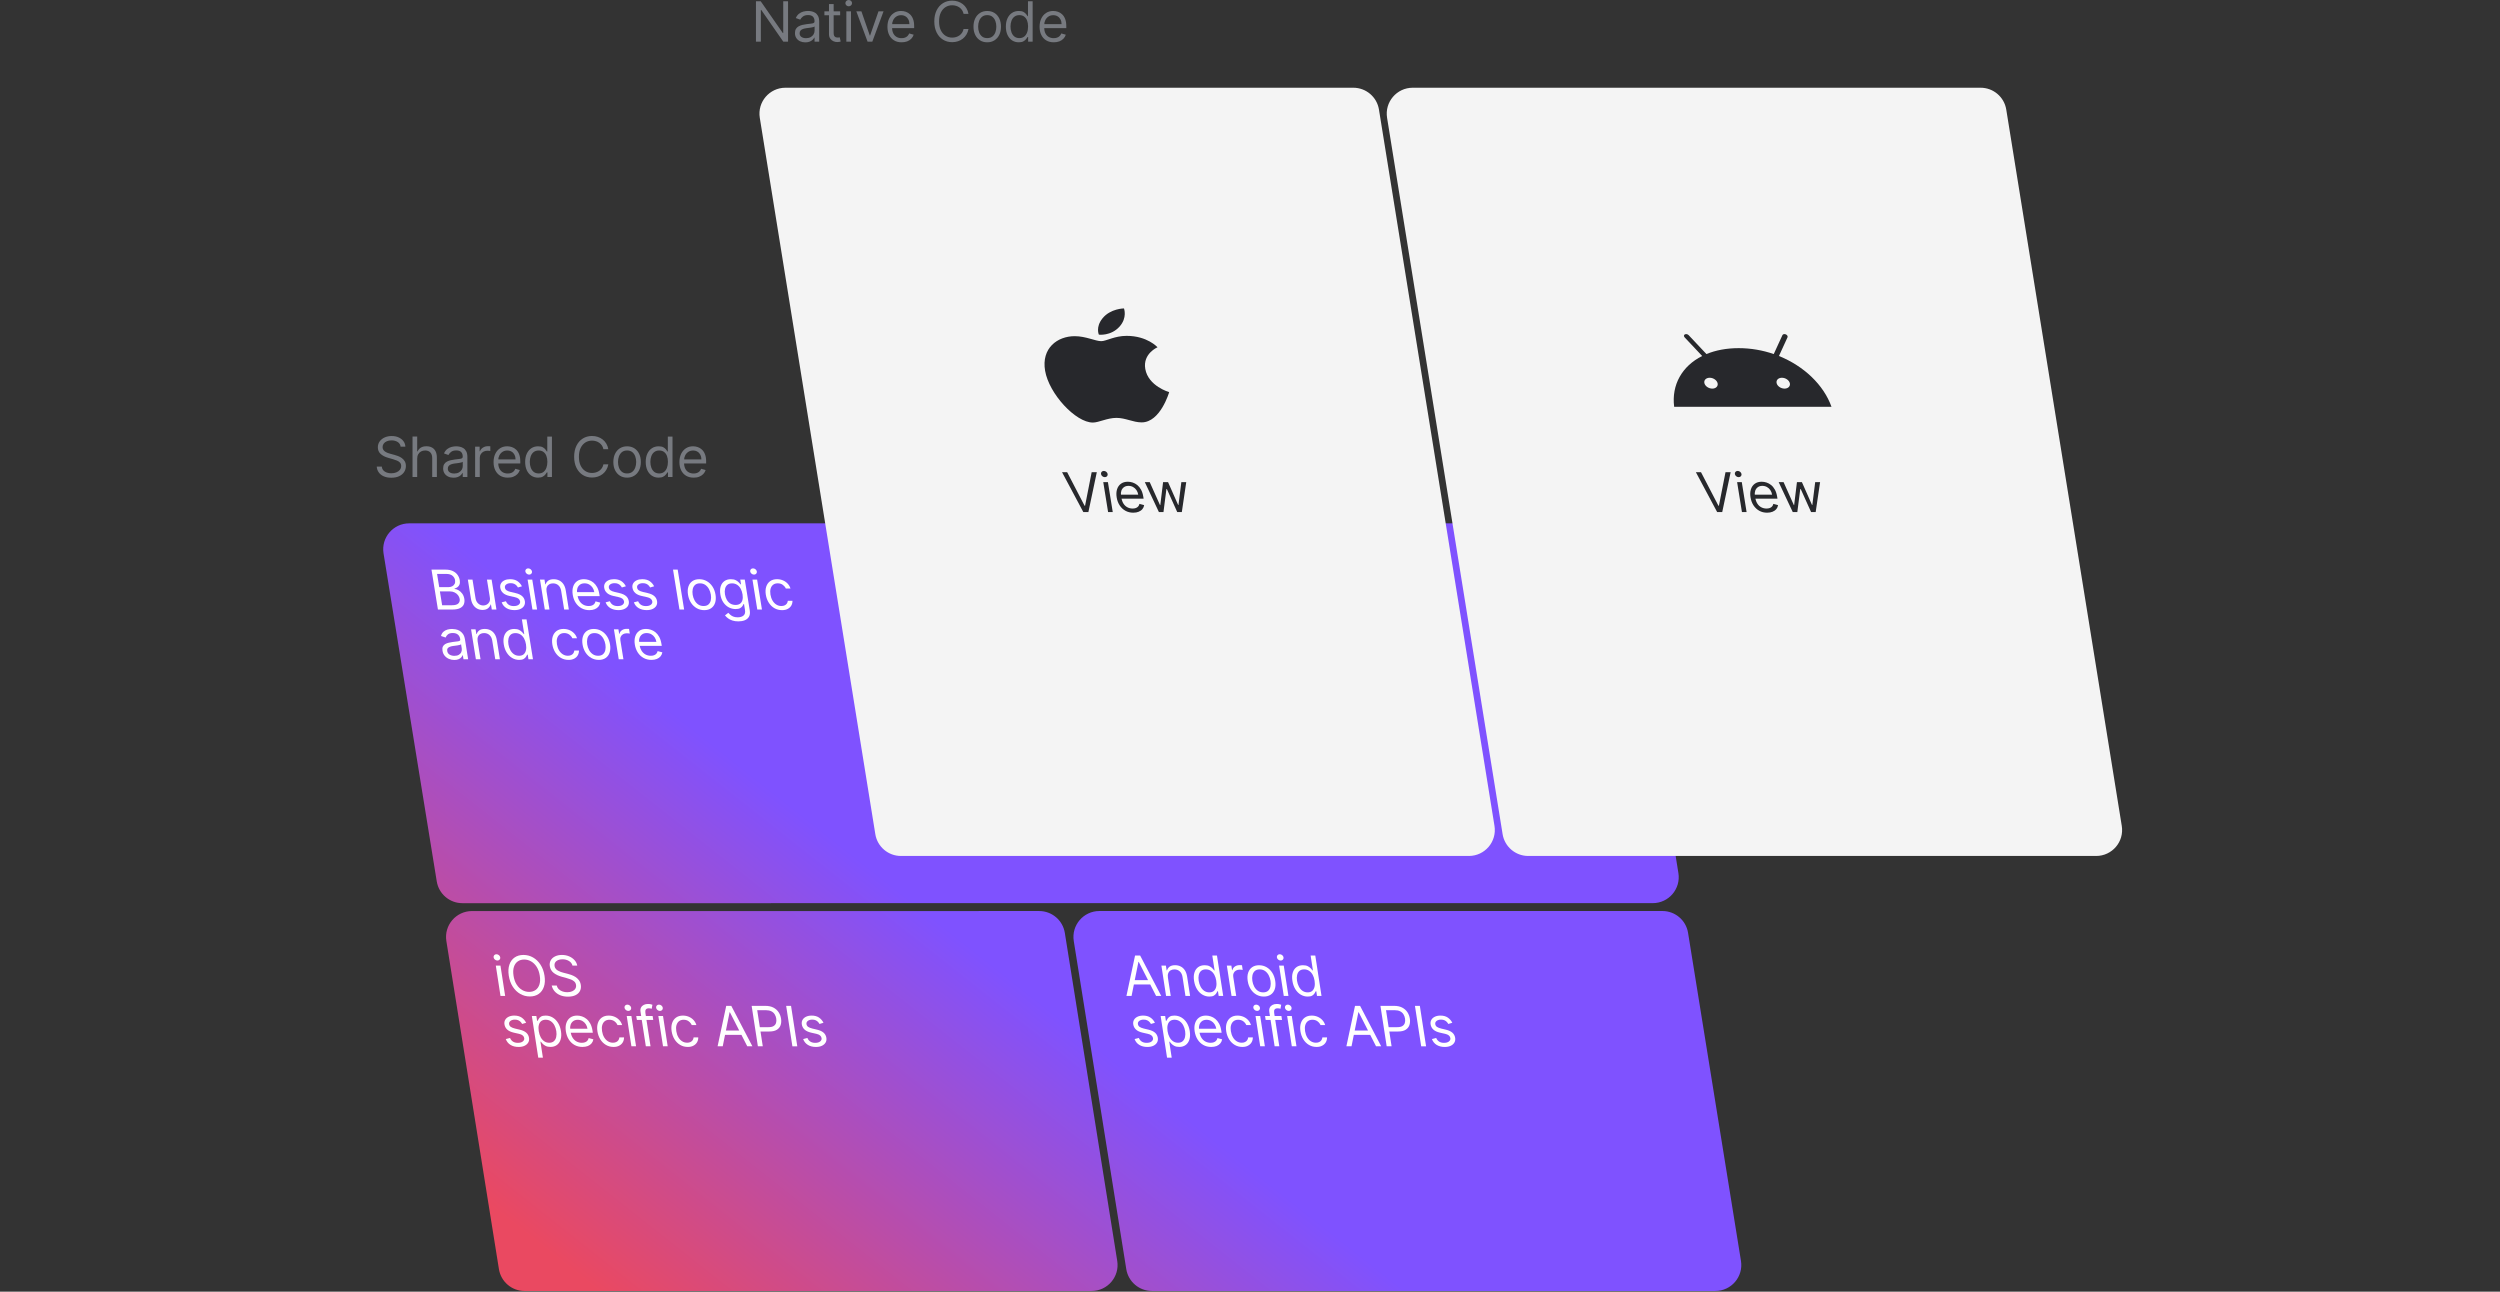 <svg width="1440" height="744" viewBox="0 0 1440 744" fill="none" xmlns="http://www.w3.org/2000/svg">
<rect x="0" y="0" width="1440" height="744" fill="#333333" stroke="none"/>
<g clip-path="url(#clip0)">
<path fill-rule="evenodd" clip-rule="evenodd" d="M235.69 301.448L921.534 301.427C928.875 301.427 935.138 306.752 936.303 313.977L966.76 502.887C968.224 511.969 961.203 520.208 951.991 520.208L266.34 520.229C258.998 520.229 252.746 514.914 251.571 507.679L220.921 318.78C219.446 309.698 226.468 301.448 235.69 301.448ZM988.018 743.599H663.504C656.152 743.599 649.889 738.263 648.735 731.016L618.492 542.043C617.038 532.961 624.059 524.743 633.261 524.743H957.55C964.892 524.743 971.154 530.069 972.319 537.305L1002.8 726.289C1004.26 735.371 997.23 743.599 988.018 743.599ZM257.108 542.064L287.383 731.027C288.548 738.274 294.81 743.61 302.152 743.61L628.761 743.599C637.962 743.599 644.983 735.381 643.53 726.299L613.34 537.337C612.185 530.09 605.923 524.754 598.56 524.754L271.877 524.765C262.675 524.765 255.654 532.982 257.108 542.064Z" fill="url(#paint0_linear)"/>
<path d="M252.245 351.095L248.537 328.107H256.691C258.315 328.107 259.694 328.385 260.837 328.929C261.981 329.473 262.889 330.221 263.552 331.138C264.214 332.067 264.642 333.081 264.823 334.212C264.984 335.204 264.941 336.016 264.684 336.656C264.439 337.296 264.054 337.809 263.541 338.182C263.028 338.556 262.451 338.833 261.81 339.014L261.842 339.239C262.558 339.281 263.317 339.527 264.107 339.975C264.898 340.423 265.603 341.064 266.234 341.907C266.854 342.75 267.26 343.774 267.463 344.98C267.645 346.133 267.548 347.168 267.164 348.086C266.779 349.004 266.063 349.74 265.005 350.274C263.947 350.807 262.494 351.085 260.666 351.085H252.245V351.095ZM252.993 338.203H258.23C259.074 338.203 259.822 338.043 260.452 337.712C261.083 337.382 261.564 336.923 261.863 336.325C262.173 335.727 262.259 335.023 262.13 334.212C261.97 333.198 261.468 332.344 260.645 331.64C259.822 330.936 258.625 330.583 257.086 330.583H251.753L252.993 338.203ZM254.671 348.619H260.271C262.12 348.619 263.37 348.267 264.033 347.563C264.695 346.859 264.952 345.994 264.781 344.991C264.652 344.212 264.342 343.497 263.829 342.835C263.317 342.173 262.665 341.64 261.852 341.245C261.04 340.839 260.132 340.647 259.117 340.647H253.378L254.671 348.619Z" fill="white"/>
<path d="M282.136 344.041L280.49 333.849H283.173L285.951 351.095H283.269L282.799 348.171H282.617C282.35 349.046 281.826 349.793 281.067 350.402C280.309 351.01 279.261 351.319 277.936 351.319C276.846 351.319 275.831 351.085 274.912 350.604C273.982 350.124 273.202 349.409 272.561 348.449C271.919 347.488 271.481 346.271 271.246 344.809L269.483 333.849H272.165L273.907 344.628C274.11 345.887 274.634 346.89 275.467 347.637C276.301 348.384 277.284 348.758 278.396 348.758C279.058 348.758 279.721 348.587 280.362 348.256C281.003 347.915 281.506 347.403 281.869 346.709C282.232 346.015 282.318 345.119 282.136 344.041Z" fill="white"/>
<path d="M300.635 337.712L298.327 338.385C298.113 337.99 297.824 337.606 297.472 337.221C297.119 336.837 296.67 336.528 296.136 336.282C295.591 336.037 294.939 335.909 294.148 335.909C293.079 335.909 292.224 336.154 291.594 336.635C290.963 337.115 290.707 337.734 290.824 338.47C290.931 339.132 291.263 339.644 291.808 340.028C292.353 340.412 293.165 340.733 294.233 340.978L296.927 341.608C298.551 341.981 299.812 342.547 300.699 343.315C301.586 344.084 302.131 345.066 302.323 346.272C302.484 347.264 302.334 348.139 301.896 348.918C301.447 349.697 300.752 350.306 299.801 350.754C298.85 351.202 297.696 351.426 296.339 351.426C294.554 351.426 293.015 351.042 291.722 350.284C290.429 349.527 289.51 348.406 288.965 346.944L291.412 346.314C291.808 347.243 292.374 347.936 293.133 348.406C293.892 348.876 294.811 349.1 295.911 349.1C297.162 349.1 298.113 348.833 298.775 348.31C299.427 347.776 299.694 347.147 299.577 346.41C299.481 345.813 299.192 345.311 298.701 344.895C298.209 344.489 297.504 344.18 296.595 343.977L293.571 343.305C291.904 342.931 290.643 342.355 289.766 341.565C288.89 340.775 288.356 339.783 288.163 338.598C288.003 337.627 288.142 336.763 288.58 336.016C289.018 335.268 289.681 334.681 290.589 334.255C291.487 333.828 292.556 333.614 293.785 333.614C295.516 333.614 296.937 333.988 298.049 334.735C299.16 335.482 300.015 336.485 300.635 337.712Z" fill="white"/>
<path d="M304.802 330.978C304.278 330.978 303.798 330.797 303.37 330.445C302.943 330.092 302.686 329.665 302.601 329.175C302.515 328.684 302.643 328.257 302.964 327.905C303.285 327.552 303.701 327.382 304.225 327.382C304.749 327.382 305.23 327.563 305.657 327.905C306.095 328.257 306.341 328.684 306.427 329.175C306.512 329.665 306.384 330.092 306.063 330.445C305.743 330.797 305.326 330.978 304.802 330.978ZM306.683 351.095L303.904 333.849H306.587L309.365 351.095H306.683Z" fill="white"/>
<path d="M314.816 340.722L316.494 351.095H313.811L311.033 333.849H313.629L314.068 336.549H314.292C314.559 335.674 315.072 334.97 315.82 334.436C316.568 333.902 317.605 333.635 318.919 333.635C320.106 333.635 321.174 333.87 322.147 334.351C323.109 334.831 323.921 335.546 324.562 336.506C325.214 337.467 325.652 338.683 325.887 340.146L327.65 351.106H324.968L323.226 340.327C323.002 338.972 322.478 337.915 321.645 337.157C320.811 336.4 319.764 336.015 318.524 336.015C317.669 336.015 316.932 336.197 316.323 336.57C315.713 336.944 315.265 337.478 314.997 338.171C314.709 338.865 314.655 339.719 314.816 340.722Z" fill="white"/>
<path d="M339.47 351.448C337.782 351.448 336.275 351.074 334.939 350.338C333.603 349.601 332.502 348.566 331.626 347.243C330.76 345.919 330.173 344.372 329.895 342.6C329.606 340.839 329.692 339.281 330.13 337.926C330.568 336.57 331.316 335.525 332.374 334.756C333.432 333.998 334.747 333.614 336.328 333.614C337.237 333.614 338.166 333.764 339.096 334.063C340.036 334.361 340.923 334.842 341.757 335.514C342.591 336.186 343.317 337.072 343.926 338.171C344.536 339.271 344.974 340.626 345.23 342.237L345.412 343.358H331.936L331.562 341.063H342.313C342.152 340.092 341.821 339.228 341.308 338.459C340.795 337.702 340.143 337.093 339.353 336.656C338.562 336.218 337.685 335.994 336.713 335.994C335.644 335.994 334.757 336.25 334.063 336.773C333.368 337.296 332.876 337.969 332.598 338.801C332.321 339.633 332.246 340.519 332.406 341.469L332.652 342.995C332.866 344.297 333.272 345.396 333.87 346.304C334.479 347.211 335.227 347.894 336.114 348.363C337.012 348.833 337.995 349.068 339.085 349.068C339.791 349.068 340.41 348.972 340.956 348.769C341.501 348.566 341.939 348.267 342.291 347.872C342.644 347.477 342.89 346.976 343.018 346.378L345.732 347.093C345.604 347.958 345.262 348.726 344.728 349.377C344.194 350.028 343.478 350.54 342.58 350.903C341.693 351.266 340.656 351.448 339.47 351.448Z" fill="white"/>
<path d="M360.502 337.712L358.194 338.385C357.98 337.99 357.692 337.606 357.339 337.221C356.986 336.848 356.537 336.528 356.003 336.282C355.458 336.037 354.806 335.909 354.015 335.909C352.947 335.909 352.092 336.154 351.461 336.635C350.831 337.115 350.574 337.734 350.692 338.47C350.799 339.132 351.13 339.644 351.675 340.028C352.22 340.412 353.032 340.733 354.101 340.978L356.794 341.608C358.418 341.981 359.679 342.547 360.566 343.315C361.453 344.084 361.998 345.066 362.191 346.272C362.351 347.264 362.201 348.139 361.763 348.918C361.314 349.697 360.62 350.306 359.669 350.754C358.717 351.202 357.563 351.426 356.206 351.426C354.421 351.426 352.883 351.042 351.589 350.284C350.296 349.527 349.377 348.406 348.832 346.944L351.279 346.314C351.675 347.243 352.241 347.936 353 348.406C353.759 348.876 354.678 349.1 355.779 349.1C357.029 349.1 357.98 348.833 358.643 348.31C359.295 347.776 359.562 347.147 359.444 346.41C359.348 345.813 359.049 345.311 358.568 344.895C358.076 344.489 357.371 344.18 356.463 343.977L353.438 343.305C351.782 342.931 350.51 342.355 349.634 341.565C348.757 340.775 348.223 339.783 348.031 338.598C347.87 337.627 348.009 336.763 348.447 336.016C348.886 335.268 349.548 334.681 350.457 334.255C351.354 333.828 352.423 333.614 353.652 333.614C355.383 333.614 356.805 333.988 357.916 334.735C359.027 335.503 359.893 336.485 360.502 337.712Z" fill="white"/>
<path d="M376.778 337.712L374.469 338.385C374.256 337.99 373.967 337.606 373.614 337.221C373.262 336.837 372.813 336.528 372.279 336.282C371.734 336.037 371.082 335.909 370.291 335.909C369.222 335.909 368.367 336.154 367.737 336.635C367.106 337.115 366.85 337.734 366.967 338.47C367.074 339.132 367.405 339.644 367.95 340.028C368.495 340.412 369.308 340.733 370.376 340.978L373.069 341.608C374.694 341.981 375.955 342.547 376.842 343.315C377.729 344.084 378.274 345.066 378.466 346.272C378.626 347.264 378.477 348.139 378.039 348.918C377.59 349.697 376.895 350.306 375.944 350.754C374.993 351.202 373.839 351.426 372.482 351.426C370.697 351.426 369.158 351.042 367.865 350.284C366.572 349.527 365.653 348.406 365.108 346.944L367.555 346.314C367.95 347.243 368.517 347.936 369.276 348.406C370.034 348.876 370.953 349.1 372.054 349.1C373.304 349.1 374.256 348.833 374.918 348.31C375.57 347.776 375.837 347.147 375.72 346.41C375.624 345.813 375.335 345.311 374.843 344.895C374.352 344.489 373.646 344.18 372.738 343.977L369.714 343.305C368.047 342.931 366.786 342.355 365.909 341.565C365.033 340.775 364.499 339.783 364.306 338.598C364.146 337.627 364.285 336.763 364.723 336.016C365.161 335.268 365.824 334.681 366.732 334.255C367.63 333.828 368.698 333.614 369.927 333.614C371.659 333.614 373.08 333.988 374.191 334.735C375.303 335.482 376.169 336.485 376.778 337.712Z" fill="white"/>
<path d="M390.35 328.107L394.059 351.095H391.376L387.668 328.107H390.35Z" fill="white"/>
<path d="M405.653 351.447C404.072 351.447 402.629 351.074 401.325 350.338C400.021 349.601 398.921 348.555 398.044 347.232C397.168 345.898 396.58 344.34 396.292 342.557C396.003 340.764 396.078 339.196 396.527 337.851C396.976 336.506 397.735 335.471 398.803 334.735C399.872 333.988 401.197 333.625 402.779 333.625C404.36 333.625 405.803 333.998 407.107 334.735C408.411 335.471 409.511 336.517 410.388 337.851C411.264 339.185 411.852 340.754 412.14 342.557C412.429 344.34 412.343 345.898 411.894 347.232C411.446 348.566 410.687 349.601 409.618 350.338C408.56 351.085 407.235 351.447 405.653 351.447ZM405.269 349.068C406.466 349.068 407.406 348.769 408.079 348.16C408.753 347.552 409.201 346.762 409.415 345.77C409.629 344.777 409.64 343.71 409.458 342.557C409.276 341.405 408.913 340.327 408.379 339.334C407.844 338.342 407.139 337.531 406.273 336.922C405.397 336.303 404.36 336.005 403.163 336.005C401.966 336.005 401.026 336.314 400.353 336.922C399.679 337.531 399.231 338.342 399.017 339.334C398.803 340.327 398.792 341.405 398.974 342.557C399.156 343.71 399.519 344.777 400.054 345.77C400.588 346.762 401.283 347.552 402.159 348.16C403.035 348.769 404.072 349.068 405.269 349.068Z" fill="white"/>
<path d="M425.296 357.915C424.003 357.915 422.859 357.755 421.865 357.424C420.882 357.104 420.038 356.677 419.333 356.143C418.627 355.62 418.05 355.055 417.591 354.457L419.493 352.974C419.782 353.283 420.156 353.646 420.594 354.051C421.032 354.457 421.598 354.82 422.293 355.119C422.988 355.417 423.864 355.578 424.922 355.578C426.333 355.578 427.444 355.236 428.256 354.564C429.068 353.891 429.357 352.835 429.122 351.394L428.555 347.894H428.331C428.181 348.203 427.968 348.598 427.679 349.057C427.39 349.516 426.942 349.921 426.333 350.284C425.723 350.636 424.847 350.818 423.704 350.818C422.293 350.818 420.968 350.487 419.749 349.825C418.521 349.164 417.484 348.214 416.629 346.954C415.774 345.695 415.208 344.169 414.919 342.376C414.631 340.604 414.705 339.068 415.122 337.755C415.539 336.442 416.255 335.428 417.259 334.703C418.264 333.977 419.504 333.625 420.978 333.625C422.111 333.625 423.052 333.806 423.778 334.18C424.505 334.553 425.093 334.969 425.531 335.439C425.969 335.909 426.311 336.293 426.557 336.592H426.835L426.397 333.849H428.994L431.858 351.586C432.093 353.07 431.954 354.276 431.419 355.204C430.885 356.133 430.094 356.826 429.015 357.264C427.936 357.701 426.696 357.915 425.296 357.915ZM423.672 348.449C424.751 348.449 425.616 348.203 426.29 347.723C426.952 347.232 427.412 346.538 427.647 345.62C427.882 344.703 427.903 343.614 427.7 342.344C427.497 341.106 427.134 340.007 426.6 339.057C426.065 338.107 425.381 337.36 424.548 336.826C423.714 336.293 422.752 336.015 421.662 336.015C420.53 336.015 419.621 336.303 418.959 336.869C418.296 337.435 417.847 338.203 417.634 339.164C417.409 340.124 417.398 341.181 417.58 342.355C417.772 343.55 418.136 344.606 418.67 345.524C419.204 346.442 419.888 347.157 420.722 347.68C421.577 348.182 422.549 348.449 423.672 348.449Z" fill="white"/>
<path d="M434.315 330.978C433.791 330.978 433.311 330.797 432.883 330.445C432.456 330.092 432.199 329.665 432.114 329.175C432.028 328.684 432.156 328.257 432.477 327.905C432.798 327.552 433.214 327.382 433.738 327.382C434.262 327.382 434.743 327.563 435.17 327.905C435.608 328.257 435.854 328.684 435.939 329.175C436.025 329.665 435.897 330.092 435.576 330.445C435.255 330.797 434.839 330.978 434.315 330.978ZM436.196 351.095L433.417 333.849H436.1L438.878 351.095H436.196Z" fill="white"/>
<path d="M450.474 351.448C448.839 351.448 447.364 351.063 446.049 350.306C444.746 349.548 443.666 348.491 442.811 347.147C441.956 345.802 441.39 344.276 441.112 342.558C440.834 340.807 440.909 339.26 441.347 337.915C441.785 336.57 442.533 335.525 443.591 334.756C444.649 333.998 445.964 333.614 447.545 333.614C448.774 333.614 449.918 333.838 450.976 334.287C452.034 334.735 452.942 335.365 453.701 336.176C454.46 336.987 455.005 337.926 455.325 339.004H452.643C452.312 338.214 451.745 337.52 450.944 336.912C450.142 336.304 449.148 335.994 447.962 335.994C446.915 335.994 446.039 336.261 445.344 336.795C444.649 337.328 444.158 338.086 443.88 339.057C443.602 340.028 443.57 341.16 443.773 342.462C443.987 343.796 444.393 344.948 444.981 345.941C445.568 346.933 446.295 347.691 447.171 348.246C448.048 348.79 449.01 349.068 450.078 349.068C450.773 349.068 451.393 348.95 451.927 348.705C452.461 348.47 452.889 348.118 453.209 347.67C453.53 347.221 453.722 346.677 453.787 346.047H456.469C456.48 347.072 456.255 347.979 455.796 348.79C455.336 349.601 454.652 350.242 453.754 350.722C452.857 351.202 451.767 351.448 450.474 351.448Z" fill="white"/>
<path d="M261.714 380.145C260.603 380.145 259.566 379.942 258.594 379.526C257.621 379.11 256.809 378.512 256.146 377.722C255.484 376.933 255.067 375.972 254.885 374.852C254.725 373.859 254.789 373.059 255.088 372.44C255.387 371.821 255.836 371.34 256.435 370.988C257.033 370.636 257.728 370.369 258.497 370.199C259.267 370.017 260.058 369.878 260.848 369.772C261.885 369.633 262.74 369.537 263.392 369.462C264.044 369.387 264.514 369.27 264.792 369.099C265.07 368.929 265.177 368.63 265.102 368.203L265.091 368.117C264.909 367.008 264.471 366.154 263.755 365.535C263.05 364.926 262.067 364.617 260.838 364.617C259.555 364.617 258.594 364.894 257.952 365.449C257.311 366.004 256.894 366.591 256.702 367.221L254.009 366.325C254.297 365.279 254.768 364.457 255.441 363.87C256.104 363.283 256.873 362.867 257.749 362.632C258.626 362.397 259.491 362.28 260.378 362.28C260.945 362.28 261.596 362.344 262.355 362.472C263.114 362.6 263.862 362.867 264.61 363.272C265.358 363.678 266.031 364.286 266.619 365.097C267.207 365.908 267.613 367.008 267.827 368.374L269.654 379.729H266.972L266.598 377.392H266.459C266.341 377.765 266.096 378.171 265.743 378.587C265.39 379.014 264.877 379.377 264.225 379.675C263.574 379.974 262.729 380.145 261.714 380.145ZM261.735 377.765C262.793 377.765 263.659 377.562 264.332 377.146C264.995 376.73 265.465 376.207 265.732 375.556C265.999 374.905 266.085 374.222 265.967 373.507L265.572 371.084C265.476 371.223 265.251 371.34 264.888 371.447C264.525 371.554 264.097 371.65 263.616 371.725C263.135 371.799 262.665 371.874 262.206 371.927C261.746 371.981 261.372 372.034 261.094 372.066C260.41 372.152 259.78 372.301 259.213 372.504C258.636 372.707 258.198 372.995 257.899 373.39C257.589 373.784 257.493 374.318 257.6 374.99C257.749 375.908 258.209 376.602 258.978 377.071C259.748 377.53 260.667 377.765 261.735 377.765Z" fill="white"/>
<path d="M275.115 369.366L276.792 379.74H274.11L271.332 362.493H273.928L274.367 365.183H274.591C274.858 364.308 275.371 363.603 276.119 363.07C276.867 362.536 277.904 362.269 279.218 362.269C280.405 362.269 281.473 362.504 282.446 362.984C283.408 363.465 284.22 364.18 284.861 365.14C285.513 366.101 285.951 367.317 286.186 368.779L287.949 379.74H285.267L283.525 368.961C283.311 367.605 282.777 366.549 281.943 365.791C281.11 365.033 280.063 364.649 278.823 364.649C277.968 364.649 277.231 364.831 276.621 365.204C276.012 365.578 275.563 366.101 275.296 366.805C275.029 367.509 274.954 368.363 275.115 369.366Z" fill="white"/>
<path d="M299.042 380.102C297.589 380.102 296.242 379.74 295.002 379.003C293.773 378.277 292.726 377.242 291.882 375.908C291.038 374.574 290.471 372.995 290.172 371.17C289.883 369.355 289.937 367.787 290.354 366.453C290.77 365.119 291.476 364.094 292.491 363.368C293.496 362.643 294.735 362.28 296.21 362.28C297.353 362.28 298.283 362.461 298.999 362.835C299.726 363.208 300.303 363.624 300.731 364.094C301.158 364.564 301.5 364.948 301.746 365.247H301.97L300.602 356.762H303.285L306.993 379.75H304.396L303.969 377.103H303.648C303.498 377.413 303.285 377.808 302.996 378.288C302.708 378.768 302.259 379.185 301.639 379.558C301.03 379.91 300.164 380.102 299.042 380.102ZM299.021 377.722C300.1 377.722 300.966 377.445 301.617 376.89C302.269 376.335 302.708 375.556 302.943 374.564C303.178 373.571 303.178 372.429 302.964 371.127C302.761 369.836 302.387 368.715 301.853 367.744C301.318 366.773 300.634 366.015 299.801 365.481C298.967 364.948 298.005 364.67 296.915 364.67C295.772 364.67 294.874 364.959 294.212 365.524C293.549 366.09 293.111 366.869 292.886 367.851C292.673 368.822 292.662 369.921 292.854 371.138C293.047 372.365 293.421 373.475 293.966 374.478C294.511 375.481 295.205 376.271 296.06 376.858C296.915 377.424 297.899 377.722 299.021 377.722Z" fill="white"/>
<path d="M327.501 380.103C325.866 380.103 324.392 379.718 323.088 378.961C321.784 378.192 320.705 377.146 319.85 375.802C318.995 374.457 318.428 372.931 318.15 371.213C317.873 369.462 317.947 367.915 318.386 366.57C318.824 365.225 319.572 364.18 320.63 363.411C321.688 362.653 323.002 362.269 324.584 362.269C325.813 362.269 326.956 362.493 328.014 362.942C329.072 363.39 329.981 364.02 330.739 364.831C331.498 365.642 332.043 366.581 332.364 367.659H329.681C329.35 366.869 328.784 366.175 327.982 365.567C327.181 364.959 326.187 364.649 325.001 364.649C323.953 364.649 323.077 364.916 322.382 365.45C321.688 365.983 321.196 366.741 320.908 367.701C320.63 368.673 320.598 369.804 320.801 371.106C321.015 372.44 321.421 373.593 322.008 374.585C322.596 375.578 323.323 376.335 324.199 376.89C325.075 377.445 326.037 377.712 327.106 377.712C327.801 377.712 328.42 377.595 328.944 377.349C329.478 377.114 329.906 376.762 330.227 376.314C330.547 375.866 330.739 375.321 330.804 374.702H333.486C333.497 375.716 333.272 376.634 332.802 377.445C332.342 378.256 331.659 378.897 330.761 379.377C329.863 379.857 328.784 380.103 327.501 380.103Z" fill="white"/>
<path d="M344.91 380.102C343.328 380.102 341.886 379.729 340.582 378.992C339.278 378.245 338.177 377.21 337.301 375.887C336.425 374.553 335.837 372.995 335.548 371.212C335.26 369.42 335.335 367.851 335.783 366.506C336.232 365.172 336.991 364.126 338.06 363.39C339.128 362.653 340.454 362.28 342.025 362.28C343.606 362.28 345.049 362.653 346.353 363.39C347.656 364.126 348.757 365.172 349.634 366.506C350.51 367.84 351.098 369.409 351.386 371.212C351.675 372.995 351.589 374.553 351.14 375.887C350.692 377.221 349.933 378.256 348.864 378.992C347.817 379.729 346.492 380.102 344.91 380.102ZM344.525 377.723C345.722 377.723 346.663 377.424 347.336 376.815C348.009 376.207 348.458 375.417 348.672 374.425C348.885 373.432 348.896 372.365 348.714 371.212C348.533 370.06 348.169 368.982 347.635 367.989C347.101 366.997 346.395 366.186 345.53 365.577C344.664 364.969 343.617 364.66 342.42 364.66C341.223 364.66 340.283 364.969 339.609 365.577C338.936 366.186 338.487 366.997 338.284 367.989C338.07 368.982 338.06 370.06 338.241 371.212C338.423 372.365 338.786 373.432 339.321 374.425C339.855 375.417 340.55 376.207 341.426 376.815C342.292 377.413 343.328 377.723 344.525 377.723Z" fill="white"/>
<path d="M356.398 379.74L353.619 362.493H356.216L356.633 365.097H356.815C356.996 364.244 357.456 363.55 358.215 363.016C358.973 362.483 359.86 362.216 360.908 362.216C361.1 362.216 361.357 362.216 361.645 362.226C361.944 362.237 362.169 362.248 362.318 362.258L362.757 364.948C362.66 364.927 362.447 364.895 362.115 364.841C361.784 364.788 361.442 364.766 361.089 364.766C360.234 364.766 359.508 364.937 358.899 365.289C358.289 365.642 357.841 366.122 357.563 366.73C357.274 367.338 357.199 368.032 357.328 368.811L359.091 379.718H356.398V379.74Z" fill="white"/>
<path d="M375.238 380.103C373.55 380.103 372.043 379.729 370.707 378.993C369.371 378.256 368.271 377.221 367.394 375.898C366.529 374.574 365.941 373.027 365.663 371.255C365.374 369.494 365.46 367.936 365.898 366.581C366.336 365.225 367.084 364.18 368.142 363.411C369.2 362.653 370.515 362.269 372.096 362.269C373.005 362.269 373.934 362.419 374.864 362.718C375.805 363.016 376.692 363.497 377.525 364.169C378.359 364.841 379.085 365.727 379.695 366.826C380.304 367.926 380.742 369.281 380.998 370.892L381.18 372.013H367.704L367.33 369.719H378.081C377.921 368.747 377.589 367.883 377.076 367.114C376.563 366.346 375.912 365.748 375.121 365.311C374.33 364.873 373.454 364.649 372.481 364.649C371.412 364.649 370.525 364.905 369.831 365.428C369.136 365.951 368.645 366.624 368.367 367.456C368.078 368.288 368.014 369.174 368.174 370.124L368.42 371.65C368.634 372.952 369.04 374.051 369.638 374.959C370.248 375.866 370.996 376.549 371.883 377.018C372.78 377.488 373.763 377.723 374.854 377.723C375.559 377.723 376.179 377.627 376.724 377.424C377.269 377.221 377.707 376.922 378.06 376.527C378.412 376.133 378.658 375.631 378.786 375.033L381.501 375.748C381.372 376.613 381.03 377.381 380.496 378.032C379.962 378.683 379.246 379.195 378.348 379.558C377.45 379.921 376.424 380.103 375.238 380.103Z" fill="white"/>
<path d="M230.754 257.285C230.615 256.133 230.059 255.236 229.087 254.607C228.114 253.977 226.928 253.657 225.507 253.657C224.47 253.657 223.572 253.828 222.803 254.159C222.033 254.489 221.435 254.948 221.008 255.535C220.58 256.122 220.366 256.784 220.366 257.52C220.366 258.139 220.516 258.673 220.815 259.121C221.114 259.569 221.499 259.932 221.969 260.22C222.44 260.508 222.931 260.754 223.444 260.935C223.957 261.117 224.438 261.266 224.865 261.384L227.238 262.024C227.847 262.184 228.52 262.408 229.268 262.686C230.016 262.963 230.732 263.347 231.416 263.828C232.1 264.308 232.667 264.927 233.116 265.674C233.564 266.421 233.789 267.349 233.789 268.438C233.789 269.697 233.458 270.829 232.806 271.853C232.143 272.867 231.192 273.678 229.942 274.276C228.681 274.873 227.163 275.172 225.368 275.172C223.701 275.172 222.258 274.905 221.04 274.361C219.821 273.827 218.859 273.07 218.176 272.109C217.481 271.149 217.085 270.028 217 268.758H219.917C219.992 269.633 220.292 270.359 220.815 270.935C221.339 271.512 221.991 271.928 222.792 272.205C223.594 272.483 224.459 272.621 225.378 272.621C226.458 272.621 227.42 272.44 228.285 272.088C229.151 271.736 229.824 271.245 230.326 270.615C230.829 269.985 231.074 269.238 231.074 268.395C231.074 267.627 230.861 266.997 230.423 266.506C229.995 266.026 229.418 265.631 228.713 265.322C228.007 265.023 227.249 264.756 226.426 264.521L223.562 263.699C221.745 263.177 220.302 262.429 219.234 261.458C218.165 260.487 217.641 259.217 217.641 257.648C217.641 256.346 217.994 255.204 218.71 254.233C219.415 253.262 220.377 252.504 221.574 251.96C222.782 251.416 224.117 251.149 225.614 251.149C227.12 251.149 228.456 251.416 229.621 251.949C230.786 252.483 231.716 253.209 232.4 254.137C233.084 255.066 233.447 256.112 233.49 257.285H230.754V257.285Z" fill="#777A80"/>
<path d="M240.298 264.245V274.746H237.615V251.459H240.298V260.008H240.522C240.928 259.101 241.548 258.386 242.371 257.852C243.194 257.318 244.295 257.051 245.662 257.051C246.859 257.051 247.896 257.286 248.794 257.767C249.691 258.236 250.386 258.962 250.888 259.944C251.38 260.915 251.636 262.153 251.636 263.658V274.757H248.954V263.839C248.954 262.452 248.591 261.374 247.875 260.616C247.159 259.858 246.165 259.474 244.893 259.474C244.017 259.474 243.226 259.656 242.531 260.029C241.837 260.403 241.292 260.947 240.896 261.651C240.49 262.366 240.298 263.231 240.298 264.245Z" fill="#777A80"/>
<path d="M261.221 275.162C260.11 275.162 259.105 274.949 258.208 274.533C257.31 274.117 256.583 273.498 256.06 272.708C255.525 271.907 255.258 270.936 255.258 269.805C255.258 268.802 255.45 267.991 255.846 267.361C256.241 266.731 256.765 266.24 257.427 265.888C258.09 265.536 258.817 265.269 259.618 265.088C260.42 264.906 261.221 264.768 262.033 264.661C263.091 264.522 263.957 264.416 264.62 264.351C265.282 264.277 265.774 264.159 266.073 263.978C266.383 263.807 266.533 263.498 266.533 263.071V262.985C266.533 261.865 266.223 260.99 265.614 260.371C265.004 259.752 264.075 259.442 262.846 259.442C261.563 259.442 260.559 259.72 259.832 260.285C259.105 260.851 258.592 261.449 258.293 262.078L255.739 261.171C256.198 260.115 256.808 259.282 257.566 258.685C258.325 258.087 259.169 257.671 260.067 257.436C260.965 257.201 261.862 257.073 262.749 257.073C263.316 257.073 263.957 257.137 264.694 257.276C265.432 257.404 266.137 257.681 266.821 258.087C267.505 258.492 268.082 259.111 268.531 259.944C268.991 260.766 269.215 261.876 269.215 263.263V274.768H266.533V272.398H266.394C266.212 272.783 265.902 273.188 265.485 273.615C265.058 274.053 264.491 274.415 263.786 274.714C263.091 275.013 262.237 275.162 261.221 275.162ZM261.627 272.751C262.685 272.751 263.583 272.537 264.32 272.121C265.058 271.705 265.603 271.171 265.988 270.509C266.372 269.848 266.554 269.154 266.554 268.428V265.974C266.436 266.112 266.191 266.23 265.806 266.347C265.421 266.454 264.983 266.55 264.481 266.635C263.978 266.721 263.498 266.785 263.038 266.838C262.568 266.891 262.194 266.945 261.905 266.977C261.211 267.062 260.559 267.212 259.95 267.414C259.351 267.617 258.859 267.916 258.496 268.311C258.133 268.706 257.94 269.25 257.94 269.933C257.94 270.862 258.293 271.566 258.988 272.046C259.672 272.516 260.559 272.751 261.627 272.751Z" fill="#777A80"/>
<path d="M273.672 274.757V257.286H276.269V259.922H276.451C276.771 259.058 277.348 258.353 278.182 257.82C279.016 257.286 279.956 257.009 281.003 257.009C281.196 257.009 281.452 257.009 281.741 257.019C282.029 257.03 282.264 257.041 282.414 257.051V259.784C282.318 259.762 282.115 259.72 281.794 259.677C281.474 259.634 281.132 259.602 280.779 259.602C279.924 259.602 279.176 259.784 278.503 260.136C277.84 260.488 277.316 260.979 276.932 261.587C276.547 262.206 276.355 262.911 276.355 263.7V274.757H273.672Z" fill="#777A80"/>
<path d="M292.448 275.12C290.759 275.12 289.306 274.746 288.088 273.999C286.869 273.252 285.929 272.206 285.277 270.861C284.615 269.517 284.294 267.948 284.294 266.155C284.294 264.362 284.625 262.783 285.277 261.417C285.929 260.05 286.848 258.983 288.034 258.215C289.21 257.446 290.588 257.062 292.17 257.062C293.078 257.062 293.976 257.212 294.863 257.521C295.75 257.82 296.562 258.311 297.289 258.994C298.016 259.677 298.603 260.563 299.031 261.683C299.469 262.793 299.683 264.17 299.683 265.803V266.945H286.218V264.629H296.968C296.968 263.647 296.776 262.761 296.381 261.993C295.985 261.224 295.44 260.605 294.714 260.168C293.998 259.72 293.153 259.496 292.181 259.496C291.112 259.496 290.182 259.762 289.413 260.285C288.633 260.808 288.034 261.491 287.618 262.334C287.201 263.177 286.987 264.074 286.987 265.045V266.593C286.987 267.916 287.211 269.026 287.671 269.944C288.13 270.861 288.772 271.555 289.595 272.025C290.417 272.494 291.369 272.74 292.448 272.74C293.153 272.74 293.794 272.644 294.361 272.441C294.938 272.238 295.43 271.939 295.846 271.534C296.263 271.128 296.584 270.627 296.819 270.018L299.416 270.744C299.138 271.619 298.678 272.398 298.037 273.06C297.396 273.722 296.594 274.234 295.643 274.607C294.692 274.981 293.634 275.12 292.448 275.12Z" fill="#777A80"/>
<path d="M309.911 275.12C308.457 275.12 307.164 274.746 306.053 274.01C304.941 273.273 304.065 272.228 303.434 270.872C302.804 269.517 302.494 267.916 302.494 266.07C302.494 264.234 302.804 262.644 303.434 261.299C304.065 259.954 304.941 258.909 306.063 258.172C307.186 257.436 308.489 257.073 309.953 257.073C311.097 257.073 311.995 257.265 312.657 257.639C313.32 258.012 313.833 258.439 314.185 258.909C314.538 259.378 314.816 259.773 315.008 260.072H315.233V251.481H317.915V274.768H315.318V272.089H314.998C314.805 272.409 314.517 272.804 314.153 273.284C313.79 273.764 313.266 274.191 312.593 274.565C311.92 274.938 311.033 275.12 309.911 275.12ZM310.274 272.708C311.353 272.708 312.262 272.43 313.01 271.865C313.758 271.299 314.314 270.52 314.709 269.506C315.094 268.503 315.286 267.34 315.286 266.027C315.286 264.725 315.094 263.583 314.72 262.601C314.346 261.619 313.779 260.851 313.031 260.307C312.283 259.762 311.364 259.485 310.274 259.485C309.131 259.485 308.19 259.773 307.431 260.36C306.673 260.936 306.106 261.726 305.732 262.719C305.358 263.711 305.166 264.821 305.166 266.048C305.166 267.297 305.358 268.418 305.743 269.431C306.128 270.445 306.694 271.246 307.453 271.843C308.211 272.409 309.152 272.708 310.274 272.708Z" fill="#777A80"/>
<path d="M350.392 258.748H347.57C347.399 257.937 347.111 257.222 346.705 256.614C346.288 255.995 345.786 255.483 345.198 255.066C344.61 254.65 343.958 254.33 343.242 254.117C342.526 253.903 341.789 253.796 341.009 253.796C339.598 253.796 338.316 254.149 337.183 254.864C336.039 255.579 335.131 256.625 334.458 258.012C333.784 259.399 333.453 261.096 333.453 263.113C333.453 265.13 333.784 266.827 334.458 268.215C335.131 269.602 336.039 270.648 337.183 271.363C338.326 272.078 339.598 272.43 341.009 272.43C341.778 272.43 342.526 272.323 343.242 272.11C343.958 271.897 344.61 271.576 345.198 271.16C345.786 270.744 346.288 270.221 346.705 269.602C347.122 268.983 347.41 268.268 347.57 267.468H350.392C350.178 268.663 349.793 269.719 349.227 270.659C348.66 271.598 347.966 272.398 347.132 273.049C346.299 273.7 345.358 274.202 344.322 274.543C343.285 274.885 342.184 275.056 340.998 275.056C339.01 275.056 337.236 274.575 335.697 273.604C334.158 272.633 332.93 271.256 332.043 269.463C331.156 267.67 330.707 265.547 330.707 263.092C330.707 260.637 331.156 258.514 332.043 256.721C332.93 254.928 334.148 253.551 335.697 252.58C337.247 251.609 339.01 251.128 340.998 251.128C342.174 251.128 343.285 251.299 344.322 251.641C345.358 251.982 346.288 252.484 347.132 253.135C347.976 253.786 348.66 254.586 349.227 255.525C349.793 256.465 350.178 257.542 350.392 258.748Z" fill="#777A80"/>
<path d="M361.207 275.12C359.626 275.12 358.247 274.746 357.061 273.999C355.875 273.252 354.945 272.195 354.282 270.851C353.62 269.506 353.288 267.927 353.288 266.123C353.288 264.309 353.62 262.718 354.282 261.363C354.945 260.008 355.875 258.951 357.061 258.204C358.247 257.457 359.636 257.083 361.207 257.083C362.789 257.083 364.168 257.457 365.354 258.204C366.54 258.951 367.47 260.008 368.132 261.363C368.795 262.718 369.126 264.309 369.126 266.123C369.126 267.927 368.795 269.506 368.132 270.851C367.47 272.195 366.54 273.252 365.354 273.999C364.168 274.746 362.789 275.12 361.207 275.12ZM361.207 272.708C362.404 272.708 363.387 272.398 364.168 271.79C364.948 271.182 365.514 270.37 365.888 269.367C366.262 268.364 366.444 267.286 366.444 266.112C366.444 264.938 366.262 263.86 365.888 262.847C365.514 261.843 364.948 261.022 364.168 260.403C363.398 259.784 362.404 259.474 361.207 259.474C360.01 259.474 359.017 259.784 358.247 260.403C357.478 261.022 356.901 261.843 356.527 262.847C356.152 263.86 355.971 264.938 355.971 266.112C355.971 267.286 356.152 268.364 356.527 269.367C356.901 270.37 357.467 271.171 358.247 271.79C359.027 272.409 360.01 272.708 361.207 272.708Z" fill="#777A80"/>
<path d="M379.353 275.12C377.899 275.12 376.606 274.746 375.495 274.01C374.384 273.273 373.507 272.228 372.877 270.872C372.246 269.517 371.936 267.916 371.936 266.07C371.936 264.234 372.246 262.644 372.877 261.299C373.507 259.954 374.384 258.909 375.506 258.172C376.628 257.436 377.932 257.073 379.396 257.073C380.539 257.073 381.437 257.265 382.099 257.639C382.762 258.012 383.275 258.439 383.628 258.909C383.98 259.378 384.258 259.773 384.45 260.072H384.675V251.481H387.357V274.768H384.76V272.089H384.44C384.247 272.409 383.959 272.804 383.596 273.284C383.232 273.764 382.709 274.191 382.035 274.565C381.362 274.938 380.475 275.12 379.353 275.12ZM379.716 272.708C380.796 272.708 381.704 272.43 382.452 271.865C383.2 271.299 383.756 270.52 384.151 269.506C384.536 268.503 384.728 267.34 384.728 266.027C384.728 264.725 384.536 263.583 384.162 262.601C383.788 261.619 383.221 260.851 382.473 260.307C381.725 259.762 380.806 259.485 379.716 259.485C378.573 259.485 377.632 259.773 376.874 260.36C376.115 260.936 375.548 261.726 375.174 262.719C374.8 263.711 374.608 264.821 374.608 266.048C374.608 267.297 374.8 268.418 375.185 269.431C375.57 270.445 376.136 271.246 376.895 271.843C377.654 272.409 378.594 272.708 379.716 272.708Z" fill="#777A80"/>
<path d="M399.497 275.12C397.809 275.12 396.355 274.746 395.137 273.999C393.919 273.252 392.978 272.206 392.326 270.861C391.664 269.517 391.343 267.948 391.343 266.155C391.343 264.362 391.675 262.783 392.326 261.417C392.978 260.05 393.897 258.983 395.084 258.215C396.259 257.446 397.638 257.062 399.219 257.062C400.128 257.062 401.025 257.212 401.912 257.521C402.799 257.82 403.612 258.311 404.338 258.994C405.065 259.677 405.653 260.563 406.08 261.683C406.518 262.793 406.732 264.17 406.732 265.803V266.945H393.256V264.629H404.007C404.007 263.647 403.815 262.761 403.419 261.993C403.024 261.224 402.479 260.605 401.752 260.168C401.036 259.72 400.192 259.496 399.219 259.496C398.151 259.496 397.221 259.762 396.452 260.285C395.671 260.808 395.073 261.491 394.656 262.334C394.239 263.177 394.026 264.074 394.026 265.045V266.593C394.026 267.916 394.25 269.026 394.71 269.944C395.169 270.861 395.81 271.555 396.633 272.025C397.456 272.494 398.407 272.74 399.487 272.74C400.192 272.74 400.833 272.644 401.4 272.441C401.977 272.238 402.468 271.939 402.885 271.534C403.302 271.128 403.622 270.627 403.857 270.018L406.454 270.744C406.176 271.619 405.717 272.398 405.076 273.06C404.435 273.722 403.633 274.234 402.682 274.607C401.731 274.981 400.683 275.12 399.497 275.12Z" fill="#777A80"/>
<path d="M453.914 0.715V24.002H451.178L438.472 5.72H438.247V24.002H435.426V0.715H438.162L450.911 19.039H451.136V0.715H453.914Z" fill="#777A80"/>
<path d="M463.864 24.407C462.752 24.407 461.748 24.194 460.85 23.778C459.952 23.361 459.226 22.742 458.702 21.953C458.168 21.152 457.901 20.181 457.901 19.05C457.901 18.047 458.093 17.236 458.488 16.606C458.884 15.976 459.407 15.496 460.07 15.133C460.733 14.781 461.459 14.514 462.261 14.333C463.062 14.151 463.864 14.013 464.676 13.906C465.734 13.767 466.6 13.66 467.262 13.596C467.925 13.522 468.416 13.404 468.716 13.223C469.026 13.052 469.175 12.743 469.175 12.316V12.22C469.175 11.099 468.865 10.224 468.256 9.605C467.647 8.986 466.717 8.676 465.488 8.676C464.206 8.676 463.201 8.954 462.475 9.52C461.748 10.085 461.235 10.683 460.936 11.312L458.382 10.405C458.841 9.349 459.45 8.516 460.209 7.919C460.968 7.321 461.812 6.905 462.71 6.67C463.618 6.435 464.505 6.307 465.392 6.307C465.958 6.307 466.6 6.371 467.337 6.51C468.074 6.638 468.78 6.916 469.464 7.321C470.148 7.727 470.725 8.346 471.174 9.178C471.633 10 471.857 11.11 471.857 12.497V24.002H469.175V21.643H469.036C468.855 22.027 468.545 22.422 468.128 22.86C467.7 23.297 467.134 23.66 466.429 23.959C465.734 24.258 464.879 24.407 463.864 24.407ZM464.27 21.995C465.328 21.995 466.226 21.782 466.963 21.366C467.7 20.95 468.245 20.416 468.63 19.754C469.004 19.093 469.197 18.399 469.197 17.673V15.219C469.079 15.357 468.833 15.475 468.448 15.592C468.064 15.699 467.626 15.795 467.123 15.88C466.621 15.955 466.14 16.03 465.681 16.083C465.21 16.136 464.836 16.19 464.548 16.222C463.853 16.318 463.201 16.457 462.592 16.659C461.994 16.862 461.502 17.161 461.139 17.556C460.775 17.951 460.583 18.495 460.583 19.178C460.583 20.107 460.936 20.811 461.63 21.28C462.314 21.761 463.201 21.995 464.27 21.995Z" fill="#777A80"/>
<path d="M483.922 6.531V8.805H474.86V6.531H483.922ZM477.499 2.348H480.182V18.997C480.182 19.754 480.299 20.32 480.513 20.694C480.738 21.067 481.026 21.323 481.379 21.441C481.731 21.569 482.105 21.633 482.501 21.633C482.8 21.633 483.035 21.611 483.228 21.579C483.42 21.547 483.57 21.515 483.687 21.494L484.232 23.906C484.05 23.97 483.794 24.045 483.473 24.119C483.142 24.194 482.736 24.226 482.234 24.226C481.475 24.226 480.738 24.066 480.011 23.735C479.284 23.404 478.686 22.913 478.215 22.241C477.745 21.579 477.499 20.736 477.499 19.712V2.348Z" fill="#777A80"/>
<path d="M488.859 3.629C488.336 3.629 487.887 3.447 487.513 3.095C487.139 2.743 486.946 2.316 486.946 1.814C486.946 1.313 487.139 0.886 487.513 0.534C487.887 0.181 488.336 0 488.859 0C489.383 0 489.832 0.181 490.206 0.534C490.58 0.886 490.772 1.313 490.772 1.814C490.772 2.316 490.58 2.743 490.206 3.095C489.832 3.447 489.383 3.629 488.859 3.629ZM487.491 24.002V6.531H490.174V23.991H487.491V24.002Z" fill="#777A80"/>
<path d="M508.919 6.531L502.454 23.991H499.718L493.252 6.531H496.17L501 20.448H501.182L506.012 6.531H508.919Z" fill="#777A80"/>
<path d="M519.317 24.365C517.629 24.365 516.176 23.991 514.957 23.244C513.739 22.497 512.799 21.451 512.147 20.107C511.484 18.762 511.163 17.193 511.163 15.411C511.163 13.618 511.495 12.038 512.147 10.672C512.799 9.306 513.718 8.239 514.904 7.471C516.079 6.702 517.458 6.318 519.04 6.318C519.948 6.318 520.846 6.467 521.733 6.777C522.62 7.086 523.432 7.567 524.159 8.25C524.885 8.922 525.473 9.818 525.901 10.939C526.339 12.049 526.552 13.426 526.552 15.059V16.201H513.076V13.885H523.827C523.827 12.903 523.635 12.017 523.24 11.249C522.844 10.48 522.299 9.872 521.572 9.424C520.856 8.975 520.012 8.751 519.04 8.751C517.971 8.751 517.041 9.018 516.272 9.541C515.492 10.064 514.893 10.747 514.476 11.59C514.06 12.433 513.846 13.33 513.846 14.301V15.848C513.846 17.172 514.07 18.282 514.53 19.199C514.989 20.117 515.631 20.811 516.453 21.28C517.276 21.75 518.227 21.985 519.307 21.985C520.012 21.985 520.653 21.889 521.22 21.686C521.786 21.483 522.288 21.184 522.705 20.779C523.122 20.373 523.443 19.861 523.678 19.263L526.275 19.989C525.997 20.864 525.537 21.643 524.896 22.305C524.255 22.967 523.453 23.49 522.502 23.852C521.572 24.183 520.504 24.365 519.317 24.365Z" fill="#777A80"/>
<path d="M557.842 7.994H555.021C554.85 7.182 554.561 6.467 554.155 5.859C553.738 5.24 553.236 4.728 552.648 4.301C552.061 3.885 551.409 3.565 550.693 3.351C549.977 3.138 549.239 3.031 548.459 3.031C547.049 3.031 545.766 3.383 544.633 4.098C543.49 4.813 542.582 5.859 541.908 7.246C541.235 8.634 540.904 10.331 540.904 12.348C540.904 14.365 541.235 16.062 541.908 17.449C542.582 18.837 543.49 19.882 544.633 20.597C545.777 21.312 547.049 21.665 548.459 21.665C549.229 21.665 549.977 21.558 550.693 21.345C551.409 21.131 552.061 20.811 552.648 20.395C553.236 19.978 553.738 19.456 554.155 18.837C554.572 18.218 554.861 17.513 555.021 16.702H557.842C557.628 17.897 557.244 18.954 556.677 19.893C556.111 20.832 555.416 21.633 554.583 22.284C553.749 22.945 552.809 23.436 551.772 23.778C550.735 24.119 549.635 24.29 548.449 24.29C546.461 24.29 544.687 23.799 543.148 22.839C541.598 21.867 540.38 20.491 539.493 18.698C538.606 16.905 538.157 14.792 538.157 12.337C538.157 9.883 538.606 7.759 539.493 5.966C540.38 4.173 541.598 2.796 543.148 1.825C544.698 0.854 546.461 0.374 548.449 0.374C549.624 0.374 550.735 0.544 551.772 0.886C552.809 1.227 553.738 1.729 554.583 2.38C555.416 3.042 556.111 3.831 556.677 4.771C557.244 5.71 557.628 6.798 557.842 7.994Z" fill="#777A80"/>
<path d="M568.647 24.365C567.066 24.365 565.687 23.991 564.501 23.244C563.314 22.497 562.385 21.441 561.722 20.096C561.06 18.751 560.728 17.172 560.728 15.368C560.728 13.543 561.06 11.964 561.722 10.608C562.385 9.253 563.314 8.196 564.501 7.449C565.687 6.702 567.076 6.329 568.647 6.329C570.229 6.329 571.607 6.702 572.794 7.449C573.98 8.196 574.91 9.253 575.572 10.608C576.235 11.964 576.566 13.554 576.566 15.368C576.566 17.172 576.235 18.751 575.572 20.096C574.91 21.441 573.98 22.497 572.794 23.244C571.607 23.991 570.229 24.365 568.647 24.365ZM568.647 21.953C569.844 21.953 570.827 21.643 571.607 21.035C572.377 20.416 572.954 19.616 573.328 18.612C573.702 17.609 573.884 16.531 573.884 15.357C573.884 14.183 573.702 13.105 573.328 12.092C572.954 11.088 572.388 10.267 571.607 9.648C570.838 9.029 569.844 8.709 568.647 8.709C567.45 8.709 566.456 9.018 565.687 9.648C564.918 10.267 564.34 11.088 563.966 12.092C563.592 13.105 563.411 14.183 563.411 15.357C563.411 16.531 563.592 17.609 563.966 18.612C564.34 19.616 564.907 20.416 565.687 21.035C566.467 21.643 567.45 21.953 568.647 21.953Z" fill="#777A80"/>
<path d="M586.794 24.365C585.34 24.365 584.047 23.991 582.936 23.255C581.824 22.518 580.948 21.473 580.317 20.117C579.687 18.762 579.377 17.161 579.377 15.315C579.377 13.479 579.687 11.889 580.317 10.544C580.948 9.2 581.824 8.154 582.946 7.417C584.068 6.681 585.372 6.318 586.836 6.318C587.98 6.318 588.877 6.51 589.54 6.884C590.203 7.257 590.716 7.684 591.068 8.154C591.421 8.623 591.699 9.018 591.891 9.317H592.116V0.715H594.798V24.002H592.201V21.323H591.88C591.688 21.643 591.4 22.038 591.036 22.518C590.673 22.999 590.149 23.426 589.476 23.81C588.803 24.194 587.916 24.365 586.794 24.365ZM587.157 21.953C588.236 21.953 589.145 21.675 589.893 21.11C590.641 20.544 591.196 19.765 591.592 18.751C591.987 17.737 592.169 16.585 592.169 15.261C592.169 13.959 591.977 12.817 591.603 11.836C591.229 10.854 590.662 10.085 589.914 9.541C589.166 8.986 588.247 8.719 587.157 8.719C586.013 8.719 585.073 9.007 584.314 9.594C583.555 10.171 582.989 10.96 582.615 11.953C582.241 12.945 582.049 14.045 582.049 15.283C582.049 16.531 582.241 17.652 582.626 18.666C583.01 19.68 583.577 20.48 584.336 21.078C585.094 21.654 586.035 21.953 587.157 21.953Z" fill="#777A80"/>
<path d="M606.949 24.365C605.26 24.365 603.807 23.991 602.589 23.244C601.37 22.497 600.43 21.451 599.778 20.107C599.115 18.762 598.795 17.193 598.795 15.411C598.795 13.618 599.126 12.038 599.778 10.672C600.43 9.306 601.349 8.239 602.535 7.471C603.711 6.702 605.089 6.318 606.671 6.318C607.579 6.318 608.477 6.467 609.364 6.777C610.251 7.086 611.063 7.567 611.79 8.25C612.517 8.922 613.104 9.818 613.532 10.939C613.97 12.049 614.184 13.426 614.184 15.059V16.201H600.708V13.885H611.459C611.459 12.903 611.266 12.017 610.871 11.249C610.475 10.48 609.93 9.872 609.204 9.424C608.488 8.975 607.643 8.751 606.671 8.751C605.602 8.751 604.673 9.018 603.903 9.541C603.123 10.064 602.524 10.747 602.108 11.59C601.691 12.433 601.477 13.33 601.477 14.301V15.848C601.477 17.172 601.702 18.282 602.161 19.199C602.621 20.117 603.262 20.811 604.085 21.28C604.908 21.75 605.859 21.985 606.938 21.985C607.643 21.985 608.285 21.889 608.851 21.686C609.417 21.483 609.92 21.184 610.336 20.779C610.753 20.373 611.074 19.861 611.309 19.263L613.906 19.989C613.628 20.864 613.168 21.643 612.527 22.305C611.886 22.967 611.085 23.49 610.133 23.852C609.193 24.183 608.124 24.365 606.949 24.365Z" fill="#777A80"/>
<path d="M846.054 493.036H518.954C511.612 493.036 505.35 487.711 504.185 480.475L437.638 67.854C436.174 58.772 443.196 50.533 452.407 50.533H779.507C786.849 50.533 793.112 55.858 794.277 63.094L860.823 475.704C862.298 484.808 855.266 493.036 846.054 493.036Z" fill="#F4F4F4"/>
<path d="M1207.38 493.036H880.273C872.931 493.036 866.669 487.711 865.504 480.475L798.957 67.854C797.493 58.772 804.514 50.533 813.726 50.533H1140.83C1148.17 50.533 1154.43 55.858 1155.6 63.094L1222.14 475.704C1223.62 484.808 1216.6 493.036 1207.38 493.036Z" fill="#F4F4F4"/>
<path fill-rule="evenodd" clip-rule="evenodd" d="M632.949 192.762C632.949 192.762 630.94 188.429 635.033 183.37C639.639 177.671 647.409 177.65 647.409 177.65C647.409 177.65 649.482 183.008 644.822 188.162C639.842 193.658 632.949 192.762 632.949 192.762ZM659.677 212.484C658.159 203.658 666.73 200.03 666.73 200.03C666.73 200.03 660.895 193.456 648.937 193.456C641.99 193.456 637.181 196.508 634.307 196.508C630.962 196.508 625.458 193.637 619.025 193.637C609.118 193.637 599.724 200.499 601.979 213.573C604.266 226.86 619.591 243.391 629.476 243.391C632.928 243.391 637.758 240.702 643.091 240.702C648.328 240.702 652.634 243.295 657.604 243.295C668.429 243.295 673.442 225.867 673.442 225.867C673.442 225.867 661.387 222.442 659.677 212.484Z" fill="#27282C"/>
<path d="M614.676 271.971L624.721 291.32H624.999L628.803 271.971H631.764L626.912 294.959H623.994L611.726 271.971H614.676Z" fill="#27282C"/>
<path d="M636.38 274.842C635.856 274.842 635.375 274.661 634.948 274.319C634.52 273.967 634.264 273.54 634.178 273.049C634.104 272.558 634.221 272.131 634.542 271.779C634.862 271.427 635.279 271.256 635.803 271.256C636.326 271.256 636.807 271.427 637.235 271.779C637.673 272.131 637.919 272.558 638.004 273.049C638.09 273.54 637.962 273.967 637.641 274.319C637.331 274.671 636.904 274.842 636.38 274.842ZM638.261 294.959L635.482 277.713H638.165L640.943 294.959H638.261Z" fill="#27282C"/>
<path d="M652.774 295.312C651.085 295.312 649.578 294.949 648.243 294.202C646.907 293.465 645.806 292.43 644.93 291.107C644.064 289.783 643.476 288.236 643.198 286.464C642.921 284.693 642.995 283.135 643.434 281.79C643.872 280.445 644.62 279.389 645.678 278.62C646.736 277.862 648.05 277.478 649.632 277.478C650.54 277.478 651.47 277.628 652.4 277.926C653.34 278.225 654.227 278.716 655.061 279.378C655.894 280.05 656.621 280.936 657.23 282.035C657.839 283.135 658.277 284.49 658.534 286.101L658.716 287.222H645.24L644.866 284.927H655.616C655.456 283.956 655.125 283.092 654.612 282.323C654.099 281.566 653.447 280.957 652.656 280.52C651.865 280.082 650.989 279.858 650.017 279.858C648.948 279.858 648.061 280.114 647.366 280.637C646.672 281.16 646.18 281.833 645.902 282.665C645.624 283.497 645.55 284.383 645.71 285.333L645.956 286.859C646.169 288.161 646.575 289.26 647.174 290.168C647.772 291.075 648.531 291.758 649.418 292.217C650.316 292.686 651.299 292.921 652.389 292.921C653.094 292.921 653.714 292.825 654.259 292.622C654.804 292.419 655.242 292.121 655.595 291.726C655.948 291.331 656.194 290.829 656.322 290.232L659.036 290.947C658.908 291.811 658.566 292.579 658.032 293.23C657.497 293.881 656.781 294.394 655.884 294.757C654.997 295.13 653.96 295.312 652.774 295.312Z" fill="#27282C"/>
<path d="M667.532 294.959L659.421 277.713H662.242L668.152 290.915H668.333L669.936 277.713H672.8L678.614 290.872H678.796L680.452 277.713H683.273L680.73 294.959H678.09L672.127 281.715H671.849L670.161 294.959H667.532Z" fill="#27282C"/>
<path d="M979.777 271.971L989.822 291.32H990.09L993.894 271.971H996.854L992.003 294.959H989.085L976.817 271.971H979.777Z" fill="#27282C"/>
<path d="M1001.48 274.842C1000.96 274.842 1000.48 274.661 1000.05 274.319C999.622 273.967 999.366 273.54 999.28 273.049C999.205 272.558 999.323 272.131 999.644 271.779C999.964 271.427 1000.38 271.256 1000.9 271.256C1001.43 271.256 1001.91 271.427 1002.34 271.779C1002.77 272.131 1003.02 272.558 1003.11 273.049C1003.19 273.54 1003.06 273.967 1002.74 274.319C1002.42 274.671 1002.01 274.842 1001.48 274.842ZM1003.36 294.959L1000.58 277.713H1003.27L1006.04 294.959H1003.36Z" fill="#27282C"/>
<path d="M1017.88 295.312C1016.19 295.312 1014.68 294.949 1013.34 294.202C1012.01 293.455 1010.91 292.43 1010.03 291.107C1009.16 289.783 1008.58 288.236 1008.3 286.464C1008.01 284.703 1008.09 283.135 1008.54 281.79C1008.97 280.434 1009.72 279.389 1010.78 278.62C1011.84 277.862 1013.15 277.478 1014.73 277.478C1015.64 277.478 1016.57 277.628 1017.5 277.926C1018.44 278.225 1019.33 278.716 1020.16 279.378C1021 280.05 1021.72 280.936 1022.33 282.035C1022.94 283.135 1023.38 284.49 1023.64 286.101L1023.82 287.222H1010.34L1009.98 284.927H1020.73C1020.57 283.956 1020.24 283.092 1019.72 282.323C1019.21 281.566 1018.56 280.957 1017.77 280.52C1016.98 280.082 1016.1 279.858 1015.13 279.858C1014.06 279.858 1013.17 280.114 1012.48 280.637C1011.78 281.16 1011.29 281.833 1011.01 282.665C1010.74 283.497 1010.66 284.383 1010.82 285.333L1011.07 286.859C1011.28 288.161 1011.69 289.26 1012.29 290.168C1012.88 291.075 1013.64 291.758 1014.54 292.217C1015.44 292.686 1016.42 292.921 1017.51 292.921C1018.22 292.921 1018.84 292.825 1019.38 292.622C1019.93 292.419 1020.37 292.121 1020.72 291.726C1021.07 291.331 1021.32 290.829 1021.45 290.232L1024.16 290.947C1024.03 291.811 1023.69 292.579 1023.15 293.23C1022.62 293.881 1021.9 294.394 1021.01 294.757C1020.11 295.119 1019.06 295.312 1017.88 295.312Z" fill="#27282C"/>
<path d="M1032.63 294.959L1024.52 277.713H1027.34L1033.25 290.915H1033.43L1035.04 277.713H1037.9L1043.72 290.872H1043.9L1045.55 277.713H1048.37L1045.83 294.959H1043.19L1037.23 281.715H1036.95L1035.26 294.959H1032.63Z" fill="#27282C"/>
<path d="M1024.67 205.056L1029.6 194.32C1029.88 193.723 1029.44 192.954 1028.64 192.602C1027.84 192.25 1026.95 192.453 1026.67 193.061L1021.68 203.936C1015.34 201.748 1008.5 200.531 1001.47 200.531C994.44 200.531 988.188 201.748 982.909 203.936L972.671 193.061C972.105 192.463 971.121 192.26 970.48 192.602C969.839 192.954 969.775 193.712 970.341 194.32L980.451 205.056C968.888 210.851 962.711 221.662 964.314 234.33H1054.94C1050.44 221.673 1039.05 210.851 1024.67 205.056ZM986.286 223.84C984.181 223.84 982.15 222.431 981.733 220.713C981.316 218.984 982.684 217.586 984.779 217.586C986.884 217.586 988.915 218.994 989.332 220.713C989.759 222.431 988.391 223.84 986.286 223.84ZM1027.89 223.84C1025.78 223.84 1023.75 222.431 1023.34 220.713C1022.92 218.984 1024.29 217.586 1026.38 217.586C1028.49 217.586 1030.52 218.994 1030.94 220.713C1031.36 222.431 1029.99 223.84 1027.89 223.84Z" fill="#27282C"/>
<path d="M286.507 553.27C285.984 553.27 285.503 553.089 285.075 552.737C284.648 552.385 284.391 551.958 284.316 551.456C284.242 550.955 284.359 550.528 284.68 550.175C285 549.823 285.428 549.642 285.951 549.642C286.475 549.642 286.956 549.823 287.384 550.175C287.811 550.528 288.067 550.965 288.142 551.456C288.217 551.947 288.1 552.385 287.779 552.737C287.448 553.1 287.031 553.27 286.507 553.27ZM288.281 573.654L285.588 556.195H288.271L290.964 573.654H288.281Z" fill="white"/>
<path d="M313.641 562.011C314.015 564.466 313.908 566.589 313.288 568.372C312.679 570.165 311.675 571.541 310.275 572.512C308.875 573.484 307.186 573.964 305.199 573.964C303.211 573.964 301.362 573.473 299.674 572.512C297.985 571.552 296.542 570.165 295.377 568.372C294.213 566.579 293.443 564.466 293.058 562.011C292.684 559.556 292.802 557.433 293.411 555.64C294.02 553.847 295.025 552.47 296.425 551.499C297.825 550.528 299.513 550.047 301.501 550.047C303.489 550.047 305.337 550.528 307.026 551.499C308.725 552.47 310.157 553.847 311.322 555.64C312.487 557.433 313.267 559.556 313.641 562.011ZM310.916 562.011C310.606 559.994 310.008 558.297 309.121 556.91C308.234 555.522 307.165 554.476 305.915 553.761C304.664 553.046 303.328 552.694 301.918 552.694C300.507 552.694 299.289 553.046 298.252 553.761C297.216 554.476 296.478 555.522 296.019 556.91C295.559 558.297 295.484 559.994 295.794 562.011C296.104 564.028 296.703 565.725 297.59 567.112C298.477 568.5 299.545 569.546 300.796 570.261C302.046 570.976 303.382 571.328 304.792 571.328C306.203 571.328 307.421 570.976 308.458 570.261C309.495 569.546 310.232 568.5 310.692 567.112C311.151 565.725 311.226 564.028 310.916 562.011Z" fill="white"/>
<path d="M329.757 556.184C329.447 555.031 328.752 554.135 327.684 553.505C326.615 552.865 325.375 552.555 323.965 552.555C322.928 552.555 322.052 552.726 321.336 553.057C320.62 553.388 320.085 553.847 319.754 554.434C319.412 555.021 319.305 555.682 319.412 556.419C319.508 557.038 319.743 557.571 320.107 558.019C320.47 558.468 320.919 558.831 321.432 559.119C321.945 559.407 322.479 559.652 323.024 559.834C323.569 560.015 324.072 560.165 324.52 560.282L326.989 560.922C327.62 561.082 328.336 561.307 329.126 561.584C329.917 561.862 330.697 562.246 331.456 562.726C332.215 563.206 332.877 563.825 333.444 564.572C334.01 565.319 334.374 566.248 334.545 567.336C334.737 568.596 334.587 569.738 334.085 570.751C333.583 571.765 332.749 572.576 331.584 573.174C330.42 573.772 328.945 574.071 327.149 574.071C325.482 574.071 323.997 573.804 322.693 573.259C321.389 572.726 320.321 571.968 319.476 571.008C318.632 570.047 318.066 568.927 317.777 567.657H320.695C320.908 568.532 321.314 569.257 321.924 569.834C322.533 570.41 323.259 570.826 324.104 571.104C324.948 571.381 325.835 571.52 326.754 571.52C327.833 571.52 328.774 571.338 329.575 570.986C330.377 570.634 330.986 570.143 331.381 569.513C331.787 568.884 331.916 568.137 331.787 567.294C331.67 566.525 331.36 565.896 330.847 565.405C330.345 564.924 329.714 564.53 328.955 564.22C328.197 563.921 327.395 563.654 326.54 563.42L323.548 562.598C321.646 562.075 320.085 561.328 318.878 560.357C317.67 559.386 316.944 558.116 316.698 556.547C316.495 555.245 316.676 554.103 317.232 553.132C317.788 552.16 318.632 551.403 319.754 550.858C320.876 550.314 322.18 550.047 323.666 550.047C325.172 550.047 326.54 550.314 327.801 550.848C329.052 551.381 330.088 552.118 330.922 553.036C331.755 553.964 332.279 555.01 332.493 556.184H329.757Z" fill="white"/>
<path d="M303.05 589.118L300.742 589.801C300.528 589.396 300.25 589.012 299.897 588.627C299.545 588.243 299.096 587.934 298.562 587.678C298.027 587.422 297.365 587.304 296.585 587.304C295.516 587.304 294.661 587.55 294.03 588.04C293.4 588.531 293.133 589.15 293.25 589.897C293.357 590.559 293.678 591.093 294.223 591.477C294.768 591.861 295.58 592.181 296.649 592.448L299.342 593.088C300.966 593.462 302.217 594.049 303.104 594.817C303.991 595.586 304.525 596.589 304.717 597.816C304.867 598.819 304.728 599.716 304.268 600.495C303.809 601.274 303.114 601.904 302.163 602.363C301.212 602.822 300.047 603.046 298.69 603.046C296.905 603.046 295.366 602.661 294.084 601.882C292.801 601.103 291.882 599.983 291.337 598.499L293.785 597.859C294.169 598.798 294.746 599.502 295.495 599.972C296.243 600.442 297.172 600.676 298.273 600.676C299.523 600.676 300.475 600.41 301.137 599.876C301.8 599.342 302.067 598.702 301.949 597.944C301.853 597.336 301.565 596.834 301.073 596.418C300.581 596.002 299.887 595.693 298.968 595.49L295.943 594.807C294.287 594.423 293.015 593.835 292.15 593.035C291.284 592.235 290.75 591.232 290.568 590.026C290.418 589.044 290.557 588.169 291.006 587.411C291.444 586.653 292.118 586.055 293.015 585.629C293.913 585.202 294.982 584.978 296.211 584.978C297.942 584.978 299.363 585.362 300.464 586.119C301.565 586.877 302.441 587.87 303.05 589.118Z" fill="white"/>
<path d="M310.039 609.214L306.341 585.202H308.938L309.366 587.976H309.686C309.836 587.678 310.05 587.283 310.328 586.813C310.605 586.344 311.054 585.917 311.653 585.543C312.251 585.17 313.128 584.978 314.271 584.978C315.746 584.978 317.103 585.34 318.332 586.077C319.572 586.813 320.608 587.859 321.442 589.204C322.275 590.548 322.842 592.149 323.12 593.974C323.408 595.821 323.333 597.421 322.917 598.777C322.5 600.132 321.784 601.178 320.779 601.914C319.775 602.651 318.546 603.024 317.092 603.024C315.97 603.024 315.04 602.832 314.303 602.459C313.566 602.085 312.978 601.658 312.54 601.178C312.102 600.698 311.76 600.292 311.514 599.983H311.289L312.711 609.214H310.039V609.214ZM310.317 593.932C310.52 595.255 310.894 596.408 311.428 597.421C311.973 598.425 312.657 599.214 313.491 599.78C314.324 600.346 315.276 600.623 316.355 600.623C317.477 600.623 318.375 600.324 319.037 599.727C319.7 599.129 320.149 598.329 320.373 597.315C320.598 596.301 320.619 595.18 320.427 593.932C320.234 592.704 319.882 591.594 319.347 590.602C318.824 589.609 318.129 588.83 317.285 588.243C316.44 587.667 315.447 587.368 314.314 587.368C313.224 587.368 312.347 587.646 311.685 588.19C311.022 588.734 310.584 589.503 310.349 590.484C310.114 591.466 310.125 592.63 310.317 593.932Z" fill="white"/>
<path d="M335.474 603.035C333.786 603.035 332.279 602.661 330.943 601.914C329.607 601.167 328.507 600.121 327.652 598.777C326.786 597.432 326.22 595.863 325.942 594.07C325.664 592.277 325.749 590.698 326.198 589.332C326.647 587.966 327.395 586.899 328.464 586.13C329.522 585.362 330.847 584.978 332.429 584.978C333.337 584.978 334.267 585.127 335.197 585.436C336.126 585.746 337.013 586.226 337.847 586.909C338.68 587.592 339.396 588.489 340.006 589.599C340.615 590.709 341.042 592.085 341.288 593.718L341.459 594.86H327.983L327.63 592.544H338.381C338.232 591.562 337.9 590.676 337.387 589.908C336.874 589.129 336.233 588.521 335.442 588.073C334.652 587.624 333.775 587.4 332.803 587.4C331.734 587.4 330.847 587.667 330.152 588.19C329.458 588.713 328.966 589.396 328.678 590.239C328.389 591.082 328.325 591.979 328.464 592.95L328.699 594.497C328.902 595.82 329.308 596.93 329.907 597.848C330.505 598.766 331.253 599.46 332.151 599.929C333.038 600.399 334.032 600.644 335.122 600.644C335.827 600.644 336.447 600.548 336.992 600.346C337.537 600.143 337.986 599.844 338.338 599.438C338.691 599.033 338.937 598.531 339.076 597.923L341.78 598.649C341.641 599.534 341.299 600.303 340.754 600.965C340.209 601.626 339.493 602.138 338.606 602.512C337.697 602.843 336.65 603.035 335.474 603.035Z" fill="white"/>
<path d="M353.427 603.035C351.792 603.035 350.318 602.651 349.014 601.872C347.71 601.093 346.631 600.036 345.786 598.681C344.942 597.325 344.386 595.778 344.109 594.028C343.831 592.256 343.927 590.687 344.365 589.321C344.814 587.955 345.562 586.899 346.631 586.13C347.689 585.362 349.014 584.978 350.595 584.978C351.824 584.978 352.968 585.202 354.026 585.661C355.084 586.119 355.992 586.749 356.74 587.571C357.499 588.393 358.033 589.342 358.354 590.431H355.672C355.34 589.631 354.785 588.926 353.983 588.307C353.182 587.688 352.199 587.379 351.012 587.379C349.965 587.379 349.089 587.646 348.383 588.19C347.678 588.734 347.186 589.492 346.898 590.474C346.609 591.456 346.577 592.608 346.78 593.921C346.983 595.266 347.379 596.45 347.967 597.443C348.544 598.446 349.281 599.225 350.147 599.769C351.012 600.324 351.985 600.602 353.043 600.602C353.737 600.602 354.357 600.484 354.892 600.239C355.426 599.993 355.853 599.652 356.174 599.193C356.495 598.734 356.698 598.19 356.762 597.56H359.444C359.455 598.595 359.22 599.513 358.749 600.335C358.279 601.157 357.595 601.808 356.698 602.288C355.821 602.79 354.721 603.035 353.427 603.035Z" fill="white"/>
<path d="M361.913 582.288C361.389 582.288 360.908 582.107 360.481 581.755C360.053 581.402 359.797 580.965 359.722 580.474C359.647 579.983 359.765 579.545 360.085 579.193C360.406 578.841 360.833 578.66 361.357 578.66C361.881 578.66 362.361 578.841 362.789 579.193C363.216 579.545 363.473 579.972 363.548 580.474C363.622 580.976 363.505 581.402 363.184 581.755C362.864 582.117 362.436 582.288 361.913 582.288ZM363.687 602.661L360.994 585.202H363.676L366.369 602.661H363.687Z" fill="white"/>
<path d="M375.913 585.202L376.265 587.475H366.84L366.487 585.202H375.913ZM372.001 602.661L368.934 582.79C368.785 581.787 368.892 580.954 369.255 580.292C369.618 579.631 370.153 579.129 370.858 578.788C371.563 578.457 372.322 578.286 373.166 578.286C373.829 578.286 374.374 578.339 374.812 578.446C375.25 578.553 375.571 578.649 375.795 578.745L375.378 581.061C375.239 581.018 375.036 580.965 374.791 580.89C374.545 580.815 374.224 580.783 373.84 580.783C372.953 580.783 372.343 581.008 372.023 581.456C371.702 581.904 371.606 582.555 371.745 583.419L374.705 602.661H372.001V602.661Z" fill="white"/>
<path d="M380.123 582.288C379.6 582.288 379.119 582.107 378.691 581.755C378.264 581.402 378.007 580.965 377.932 580.474C377.858 579.972 377.975 579.545 378.296 579.193C378.616 578.841 379.044 578.66 379.567 578.66C380.091 578.66 380.572 578.841 380.999 579.193C381.427 579.545 381.683 579.972 381.758 580.474C381.833 580.976 381.715 581.402 381.395 581.755C381.074 582.117 380.647 582.288 380.123 582.288ZM381.897 602.661L379.204 585.202H381.897L384.59 602.661H381.897Z" fill="white"/>
<path d="M396.185 603.035C394.55 603.035 393.075 602.651 391.772 601.872C390.468 601.093 389.388 600.036 388.544 598.681C387.7 597.325 387.144 595.778 386.866 594.028C386.588 592.256 386.685 590.687 387.123 589.321C387.572 587.955 388.32 586.899 389.388 586.13C390.446 585.362 391.772 584.978 393.353 584.978C394.582 584.978 395.726 585.202 396.784 585.661C397.842 586.119 398.75 586.749 399.498 587.571C400.257 588.393 400.791 589.342 401.112 590.431H398.429C398.098 589.631 397.542 588.926 396.741 588.307C395.939 587.688 394.956 587.379 393.77 587.379C392.723 587.379 391.846 587.646 391.141 588.19C390.436 588.734 389.944 589.492 389.656 590.474C389.367 591.456 389.335 592.608 389.538 593.921C389.741 595.266 390.136 596.45 390.724 597.443C391.301 598.446 392.039 599.225 392.904 599.769C393.77 600.324 394.742 600.602 395.8 600.602C396.495 600.602 397.115 600.484 397.649 600.239C398.184 599.993 398.611 599.652 398.932 599.193C399.252 598.734 399.455 598.19 399.519 597.56H402.202C402.213 598.595 401.977 599.513 401.507 600.335C401.037 601.157 400.353 601.808 399.455 602.288C398.568 602.79 397.468 603.035 396.185 603.035Z" fill="white"/>
<path d="M416.298 602.661H413.338L418.307 579.375H421.224L433.375 602.661H430.415L420.423 583.056H420.241L416.298 602.661ZM415.988 593.569H427.925L428.31 596.066H416.373L415.988 593.569Z" fill="white"/>
<path d="M436.539 602.661L432.948 579.375H440.824C442.652 579.375 444.201 579.705 445.462 580.356C446.723 581.018 447.728 581.893 448.465 583.014C449.203 584.124 449.673 585.372 449.886 586.738C450.1 588.115 450.015 589.353 449.63 590.474C449.245 591.594 448.519 592.491 447.461 593.152C446.403 593.814 444.971 594.145 443.154 594.145H437.511L437.127 591.648H442.684C443.934 591.648 444.906 591.434 445.601 590.997C446.296 590.57 446.755 589.983 446.99 589.236C447.225 588.489 447.268 587.656 447.119 586.728C446.98 585.799 446.67 584.967 446.21 584.23C445.751 583.494 445.109 582.918 444.276 582.501C443.442 582.085 442.395 581.872 441.123 581.872H436.154L439.36 602.651H436.539V602.661Z" fill="white"/>
<path d="M455.646 579.385L459.237 602.672H456.415L452.825 579.385H455.646Z" fill="white"/>
<path d="M474.327 589.118L472.019 589.801C471.805 589.396 471.527 589.012 471.174 588.627C470.822 588.243 470.373 587.934 469.839 587.678C469.304 587.422 468.642 587.304 467.861 587.304C466.793 587.304 465.938 587.55 465.307 588.04C464.677 588.531 464.41 589.15 464.527 589.897C464.634 590.559 464.955 591.093 465.5 591.477C466.045 591.861 466.857 592.181 467.926 592.448L470.619 593.088C472.243 593.462 473.493 594.049 474.38 594.817C475.267 595.586 475.802 596.589 475.994 597.816C476.144 598.819 476.005 599.716 475.545 600.495C475.086 601.274 474.391 601.904 473.44 602.363C472.489 602.822 471.324 603.046 469.967 603.046C468.182 603.046 466.643 602.661 465.361 601.882C464.078 601.103 463.159 599.983 462.614 598.499L465.062 597.859C465.446 598.798 466.023 599.502 466.771 599.972C467.519 600.442 468.449 600.676 469.55 600.676C470.8 600.676 471.762 600.41 472.414 599.876C473.066 599.342 473.344 598.702 473.226 597.944C473.13 597.336 472.842 596.834 472.35 596.418C471.858 596.002 471.164 595.693 470.245 595.49L467.22 594.807C465.564 594.423 464.292 593.835 463.426 593.035C462.561 592.235 462.026 591.232 461.845 590.026C461.695 589.044 461.834 588.169 462.283 587.411C462.721 586.653 463.394 586.055 464.292 585.629C465.19 585.202 466.258 584.978 467.487 584.978C469.219 584.978 470.64 585.362 471.741 586.119C472.842 586.877 473.718 587.87 474.327 589.118Z" fill="white"/>
<path d="M651.79 573.654H648.83L653.799 550.367H656.717L668.868 573.654H665.907L655.915 554.049H655.734L651.79 573.654ZM651.48 564.551H663.417L663.802 567.048H651.865L651.48 564.551Z" fill="white"/>
<path d="M672.726 563.142L674.339 573.644H671.657L668.964 556.184H671.561L671.978 558.916H672.202C672.48 558.03 672.993 557.315 673.741 556.771C674.489 556.227 675.526 555.96 676.851 555.96C678.037 555.96 679.106 556.205 680.067 556.686C681.029 557.166 681.831 557.892 682.472 558.874C683.113 559.845 683.551 561.083 683.786 562.566L685.496 573.665H682.814L681.136 562.747C680.922 561.371 680.399 560.304 679.576 559.535C678.742 558.767 677.706 558.383 676.455 558.383C675.6 558.383 674.863 558.564 674.243 558.938C673.623 559.311 673.185 559.855 672.907 560.56C672.629 561.264 672.576 562.129 672.726 563.142Z" fill="white"/>
<path d="M696.6 574.017C695.146 574.017 693.8 573.644 692.571 572.907C691.342 572.171 690.305 571.125 689.472 569.77C688.627 568.414 688.072 566.813 687.783 564.967C687.505 563.132 687.569 561.541 687.997 560.197C688.414 558.852 689.14 557.806 690.145 557.07C691.16 556.333 692.4 555.97 693.874 555.97C695.007 555.97 695.937 556.163 696.664 556.536C697.39 556.91 697.957 557.337 698.384 557.806C698.812 558.276 699.143 558.671 699.389 558.969H699.613L698.288 550.378H700.97L704.561 573.665H701.964L701.547 570.986H701.227C701.077 571.306 700.864 571.701 700.564 572.182C700.276 572.662 699.816 573.089 699.207 573.473C698.598 573.857 697.722 574.017 696.6 574.017ZM696.589 571.605C697.668 571.605 698.534 571.328 699.186 570.762C699.838 570.197 700.286 569.418 700.522 568.404C700.757 567.4 700.767 566.237 700.564 564.914C700.361 563.612 699.998 562.47 699.464 561.488C698.929 560.506 698.256 559.738 697.422 559.193C696.6 558.639 695.638 558.372 694.537 558.372C693.394 558.372 692.496 558.66 691.833 559.247C691.171 559.823 690.722 560.613 690.497 561.605C690.273 562.598 690.252 563.708 690.444 564.935C690.636 566.184 691 567.304 691.545 568.318C692.079 569.332 692.774 570.133 693.629 570.73C694.484 571.306 695.467 571.605 696.589 571.605Z" fill="white"/>
<path d="M709.36 573.654L706.667 556.194H709.264L709.67 558.83H709.852C710.033 557.966 710.504 557.262 711.262 556.728C712.01 556.194 712.908 555.917 713.966 555.917C714.158 555.917 714.415 555.917 714.703 555.928C715.003 555.938 715.227 555.949 715.377 555.96L715.793 558.692C715.697 558.67 715.484 558.638 715.152 558.585C714.821 558.532 714.479 558.51 714.126 558.51C713.282 558.51 712.545 558.681 711.936 559.033C711.326 559.385 710.878 559.876 710.589 560.485C710.301 561.093 710.215 561.808 710.343 562.598L712.042 573.644H709.36V573.654Z" fill="white"/>
<path d="M727.976 574.017C726.395 574.017 724.952 573.644 723.659 572.896C722.366 572.149 721.265 571.093 720.399 569.748C719.534 568.403 718.957 566.824 718.679 565.02C718.401 563.195 718.486 561.616 718.946 560.261C719.405 558.905 720.164 557.849 721.233 557.102C722.302 556.354 723.627 555.981 725.208 555.981C726.79 555.981 728.233 556.354 729.537 557.102C730.84 557.849 731.93 558.905 732.807 560.261C733.683 561.616 734.26 563.206 734.538 565.02C734.816 566.824 734.73 568.403 734.271 569.748C733.811 571.093 733.052 572.149 731.973 572.896C730.872 573.644 729.547 574.017 727.976 574.017ZM727.602 571.605C728.799 571.605 729.74 571.296 730.424 570.687C731.108 570.079 731.556 569.268 731.77 568.265C731.984 567.262 732.005 566.184 731.824 565.01C731.642 563.846 731.289 562.758 730.766 561.744C730.242 560.741 729.537 559.919 728.671 559.3C727.805 558.681 726.769 558.372 725.572 558.372C724.375 558.372 723.434 558.681 722.761 559.3C722.088 559.919 721.639 560.741 721.415 561.744C721.201 562.758 721.179 563.836 721.361 565.01C721.543 566.173 721.896 567.262 722.419 568.265C722.943 569.268 723.648 570.068 724.514 570.687C725.369 571.296 726.405 571.605 727.602 571.605Z" fill="white"/>
<path d="M737.679 553.27C737.155 553.27 736.675 553.089 736.247 552.737C735.82 552.385 735.563 551.958 735.488 551.456C735.413 550.955 735.531 550.528 735.852 550.175C736.172 549.823 736.6 549.642 737.123 549.642C737.647 549.642 738.128 549.823 738.555 550.175C738.983 550.528 739.239 550.965 739.314 551.456C739.389 551.947 739.271 552.385 738.951 552.737C738.63 553.1 738.203 553.27 737.679 553.27ZM739.453 573.654L736.76 556.195H739.442L742.135 573.654H739.453Z" fill="white"/>
<path d="M753.239 574.017C751.786 574.017 750.439 573.644 749.21 572.907C747.981 572.171 746.945 571.125 746.111 569.77C745.267 568.414 744.711 566.813 744.423 564.967C744.134 563.132 744.209 561.541 744.636 560.197C745.053 558.852 745.769 557.806 746.784 557.07C747.789 556.333 749.039 555.97 750.503 555.97C751.647 555.97 752.577 556.163 753.293 556.536C754.009 556.91 754.586 557.337 755.013 557.806C755.441 558.276 755.772 558.671 756.018 558.969H756.242L754.917 550.378H757.599L761.19 573.665H758.593L758.176 570.986H757.856C757.706 571.306 757.492 571.701 757.193 572.182C756.905 572.662 756.445 573.089 755.836 573.473C755.227 573.857 754.361 574.017 753.239 574.017ZM753.228 571.605C754.308 571.605 755.173 571.328 755.825 570.762C756.477 570.197 756.926 569.418 757.161 568.404C757.396 567.4 757.407 566.237 757.204 564.914C757.001 563.612 756.638 562.47 756.103 561.488C755.569 560.506 754.896 559.738 754.062 559.193C753.228 558.639 752.277 558.372 751.177 558.372C750.044 558.372 749.135 558.66 748.473 559.247C747.81 559.823 747.361 560.613 747.137 561.605C746.913 562.598 746.902 563.708 747.084 564.935C747.276 566.184 747.639 567.304 748.184 568.318C748.719 569.332 749.413 570.133 750.268 570.73C751.123 571.306 752.106 571.605 753.228 571.605Z" fill="white"/>
<path d="M665.234 589.118L662.926 589.801C662.712 589.396 662.434 589.012 662.082 588.627C661.729 588.243 661.28 587.934 660.746 587.678C660.212 587.422 659.549 587.304 658.769 587.304C657.7 587.304 656.845 587.55 656.215 588.04C655.584 588.531 655.317 589.15 655.435 589.897C655.542 590.559 655.862 591.093 656.407 591.477C656.952 591.861 657.764 592.181 658.833 592.448L661.526 593.088C663.15 593.462 664.401 594.049 665.288 594.817C666.175 595.596 666.709 596.589 666.902 597.816C667.051 598.819 666.902 599.716 666.453 600.495C666.004 601.274 665.299 601.904 664.347 602.363C663.396 602.822 662.231 603.046 660.874 603.046C659.09 603.046 657.551 602.661 656.268 601.882C654.986 601.103 654.067 599.983 653.522 598.499L655.969 597.859C656.354 598.798 656.931 599.502 657.679 599.972C658.427 600.442 659.357 600.676 660.457 600.676C661.708 600.676 662.67 600.41 663.321 599.876C663.973 599.342 664.251 598.702 664.134 597.944C664.037 597.336 663.749 596.834 663.257 596.418C662.766 596.002 662.071 595.693 661.152 595.49L658.128 594.807C656.471 594.423 655.2 593.835 654.334 593.035C653.468 592.235 652.934 591.232 652.752 590.026C652.603 589.044 652.742 588.169 653.19 587.411C653.629 586.653 654.302 586.055 655.2 585.629C656.097 585.202 657.166 584.978 658.395 584.978C660.126 584.978 661.547 585.362 662.648 586.119C663.77 586.867 664.625 587.87 665.234 589.118Z" fill="white"/>
<path d="M672.223 609.214L668.526 585.202H671.123L671.55 587.976H671.871C672.02 587.678 672.234 587.283 672.512 586.813C672.79 586.344 673.239 585.917 673.837 585.543C674.446 585.17 675.312 584.978 676.455 584.978C677.93 584.978 679.287 585.34 680.516 586.077C681.756 586.813 682.793 587.859 683.626 589.204C684.46 590.548 685.026 592.149 685.304 593.974C685.592 595.821 685.518 597.421 685.101 598.777C684.684 600.132 683.968 601.178 682.964 601.914C681.959 602.651 680.73 603.024 679.277 603.024C678.154 603.024 677.225 602.832 676.487 602.459C675.75 602.085 675.173 601.658 674.735 601.178C674.297 600.698 673.955 600.292 673.709 599.983H673.484L674.906 609.214H672.223V609.214ZM672.512 593.932C672.715 595.255 673.089 596.408 673.634 597.421C674.179 598.435 674.863 599.214 675.697 599.78C676.53 600.346 677.481 600.623 678.561 600.623C679.683 600.623 680.58 600.324 681.243 599.727C681.906 599.129 682.354 598.329 682.579 597.315C682.803 596.301 682.825 595.18 682.632 593.932C682.44 592.704 682.087 591.594 681.553 590.602C681.029 589.609 680.335 588.83 679.49 588.243C678.646 587.667 677.652 587.368 676.519 587.368C675.429 587.368 674.553 587.646 673.891 588.19C673.228 588.734 672.79 589.503 672.555 590.484C672.32 591.488 672.309 592.63 672.512 593.932Z" fill="white"/>
<path d="M697.658 603.035C695.969 603.035 694.462 602.661 693.126 601.914C691.791 601.167 690.69 600.121 689.835 598.777C688.969 597.432 688.403 595.863 688.125 594.07C687.847 592.277 687.933 590.698 688.381 589.332C688.83 587.966 689.578 586.899 690.647 586.13C691.705 585.362 693.03 584.978 694.612 584.978C695.52 584.978 696.45 585.127 697.38 585.436C698.32 585.746 699.196 586.226 700.03 586.909C700.864 587.592 701.58 588.489 702.189 589.599C702.798 590.709 703.225 592.085 703.471 593.718L703.642 594.86H690.166L689.813 592.544H700.564C700.415 591.562 700.083 590.676 699.57 589.908C699.057 589.129 698.416 588.521 697.625 588.073C696.835 587.624 695.958 587.4 694.986 587.4C693.917 587.4 693.03 587.667 692.336 588.19C691.641 588.713 691.149 589.396 690.861 590.239C690.572 591.082 690.508 591.979 690.647 592.95L690.882 594.497C691.085 595.82 691.491 596.93 692.09 597.848C692.688 598.766 693.436 599.46 694.323 599.929C695.221 600.399 696.204 600.644 697.294 600.644C697.999 600.644 698.619 600.548 699.164 600.346C699.709 600.143 700.158 599.844 700.511 599.438C700.864 599.033 701.109 598.531 701.248 597.923L703.952 598.649C703.813 599.534 703.471 600.303 702.926 600.965C702.381 601.626 701.665 602.138 700.778 602.512C699.88 602.843 698.844 603.035 697.658 603.035Z" fill="white"/>
<path d="M715.622 603.035C713.987 603.035 712.513 602.651 711.209 601.872C709.905 601.103 708.836 600.036 707.981 598.681C707.137 597.325 706.581 595.778 706.304 594.028C706.026 592.256 706.122 590.687 706.56 589.321C707.009 587.955 707.757 586.899 708.826 586.13C709.884 585.362 711.209 584.978 712.79 584.978C714.019 584.978 715.163 585.202 716.221 585.661C717.279 586.119 718.187 586.749 718.935 587.571C719.694 588.393 720.228 589.342 720.549 590.431H717.867C717.535 589.631 716.98 588.926 716.178 588.307C715.377 587.688 714.393 587.379 713.207 587.379C712.16 587.379 711.284 587.646 710.578 588.19C709.873 588.734 709.381 589.492 709.093 590.474C708.804 591.456 708.772 592.608 708.965 593.921C709.178 595.266 709.574 596.45 710.151 597.443C710.728 598.446 711.455 599.225 712.331 599.769C713.197 600.324 714.169 600.602 715.227 600.602C715.922 600.602 716.542 600.484 717.076 600.239C717.61 599.993 718.038 599.652 718.358 599.193C718.679 598.734 718.882 598.19 718.946 597.56H721.628C721.639 598.595 721.404 599.513 720.934 600.335C720.464 601.157 719.78 601.808 718.882 602.288C718.006 602.79 716.916 603.035 715.622 603.035Z" fill="white"/>
<path d="M724.108 582.288C723.584 582.288 723.103 582.107 722.676 581.755C722.248 581.402 721.992 580.965 721.917 580.474C721.842 579.972 721.96 579.545 722.28 579.193C722.601 578.841 723.028 578.66 723.552 578.66C724.076 578.66 724.556 578.841 724.984 579.193C725.411 579.545 725.668 579.972 725.743 580.474C725.818 580.976 725.7 581.402 725.379 581.755C725.048 582.117 724.631 582.288 724.108 582.288ZM725.882 602.661L723.189 585.202H725.871L728.564 602.661H725.882Z" fill="white"/>
<path d="M738.096 585.202L738.449 587.475H729.023L728.67 585.202H738.096ZM734.184 602.661L731.117 582.79C730.968 581.787 731.075 580.954 731.438 580.292C731.801 579.631 732.336 579.129 733.041 578.788C733.746 578.446 734.505 578.286 735.339 578.286C736.001 578.286 736.546 578.339 736.984 578.446C737.423 578.553 737.743 578.649 737.968 578.745L737.551 581.061C737.412 581.018 737.209 580.965 736.963 580.89C736.717 580.815 736.397 580.783 736.012 580.783C735.125 580.783 734.516 581.008 734.195 581.456C733.875 581.904 733.778 582.555 733.917 583.419L736.878 602.661H734.184V602.661Z" fill="white"/>
<path d="M742.317 582.288C741.794 582.288 741.313 582.107 740.885 581.755C740.458 581.402 740.201 580.965 740.126 580.474C740.052 579.983 740.169 579.545 740.49 579.193C740.81 578.841 741.238 578.66 741.762 578.66C742.285 578.66 742.766 578.841 743.194 579.193C743.621 579.545 743.878 579.972 743.952 580.474C744.027 580.976 743.91 581.402 743.589 581.755C743.258 582.117 742.841 582.288 742.317 582.288ZM744.081 602.661L741.388 585.202H744.07L746.763 602.661H744.081Z" fill="white"/>
<path d="M758.369 603.035C756.734 603.035 755.26 602.651 753.956 601.872C752.652 601.103 751.573 600.036 750.728 598.681C749.884 597.325 749.329 595.778 749.051 594.028C748.773 592.256 748.869 590.687 749.307 589.321C749.756 587.955 750.504 586.899 751.573 586.13C752.631 585.362 753.956 584.978 755.537 584.978C756.766 584.978 757.91 585.202 758.968 585.661C760.026 586.119 760.934 586.749 761.682 587.571C762.441 588.393 762.975 589.342 763.296 590.431H760.614C760.282 589.631 759.727 588.926 758.925 588.307C758.124 587.688 757.14 587.379 755.954 587.379C754.907 587.379 754.031 587.646 753.325 588.19C752.62 588.734 752.128 589.492 751.84 590.474C751.551 591.456 751.519 592.608 751.712 593.921C751.925 595.266 752.321 596.45 752.898 597.443C753.486 598.446 754.212 599.225 755.078 599.769C755.944 600.324 756.916 600.602 757.974 600.602C758.669 600.602 759.289 600.484 759.823 600.239C760.357 599.993 760.785 599.652 761.105 599.193C761.426 598.734 761.629 598.19 761.693 597.56H764.375C764.386 598.595 764.151 599.513 763.681 600.335C763.211 601.157 762.527 601.808 761.629 602.288C760.753 602.79 759.663 603.035 758.369 603.035Z" fill="white"/>
<path d="M778.481 602.661H775.521L780.49 579.375H783.408L795.559 602.661H792.598L782.606 583.056H782.425L778.481 602.661ZM778.171 593.569H790.108L790.493 596.066H778.556L778.171 593.569Z" fill="white"/>
<path d="M798.722 602.661L795.131 579.375H803.007C804.835 579.375 806.384 579.705 807.645 580.356C808.906 581.018 809.911 581.893 810.648 583.014C811.386 584.124 811.856 585.372 812.07 586.738C812.284 588.115 812.198 589.353 811.813 590.474C811.429 591.594 810.702 592.491 809.644 593.152C808.586 593.814 807.143 594.145 805.337 594.145H799.694L799.31 591.648H804.867C806.117 591.648 807.09 591.434 807.784 590.997C808.479 590.57 808.939 589.983 809.174 589.236C809.409 588.489 809.451 587.656 809.302 586.728C809.163 585.799 808.853 584.967 808.394 584.23C807.934 583.494 807.293 582.918 806.459 582.501C805.626 582.085 804.578 581.872 803.307 581.872H798.348L801.554 602.651H798.722V602.661Z" fill="white"/>
<path d="M817.83 579.385L821.421 602.672H818.6L815.009 579.385H817.83Z" fill="white"/>
<path d="M836.521 589.118L834.212 589.801C833.999 589.396 833.721 589.012 833.368 588.627C833.016 588.243 832.567 587.934 832.032 587.678C831.498 587.422 830.835 587.304 830.045 587.304C828.976 587.304 828.121 587.55 827.49 588.04C826.86 588.531 826.593 589.15 826.71 589.897C826.817 590.559 827.138 591.093 827.683 591.477C828.228 591.861 829.04 592.181 830.109 592.448L832.802 593.088C834.426 593.462 835.677 594.049 836.564 594.817C837.451 595.596 837.985 596.589 838.177 597.816C838.327 598.819 838.177 599.716 837.728 600.495C837.28 601.285 836.574 601.904 835.623 602.363C834.672 602.822 833.507 603.046 832.15 603.046C830.365 603.046 828.826 602.661 827.544 601.882C826.261 601.103 825.342 599.983 824.797 598.499L827.245 597.859C827.629 598.798 828.206 599.502 828.955 599.972C829.703 600.442 830.632 600.676 831.733 600.676C832.983 600.676 833.935 600.41 834.597 599.876C835.26 599.342 835.527 598.702 835.409 597.944C835.313 597.336 835.025 596.834 834.533 596.418C834.041 596.002 833.347 595.693 832.428 595.49L829.403 594.807C827.747 594.423 826.475 593.835 825.61 593.035C824.744 592.235 824.21 591.232 824.028 590.026C823.878 589.044 824.017 588.169 824.466 587.411C824.904 586.653 825.578 586.055 826.475 585.629C827.373 585.202 828.442 584.978 829.671 584.978C831.402 584.978 832.823 585.362 833.924 586.119C835.025 586.877 835.912 587.87 836.521 589.118Z" fill="white"/>
</g>
<defs>
<linearGradient id="paint0_linear" x1="420.057" y1="803.293" x2="620.677" y2="549.066" gradientUnits="userSpaceOnUse">
<stop stop-color="#EA4961"/>
<stop offset="0.891" stop-color="#7F52FF"/>
</linearGradient>
<clipPath id="clip0">
<rect width="1005.54" height="744" fill="white" transform="translate(217)"/>
</clipPath>
</defs>
</svg>
